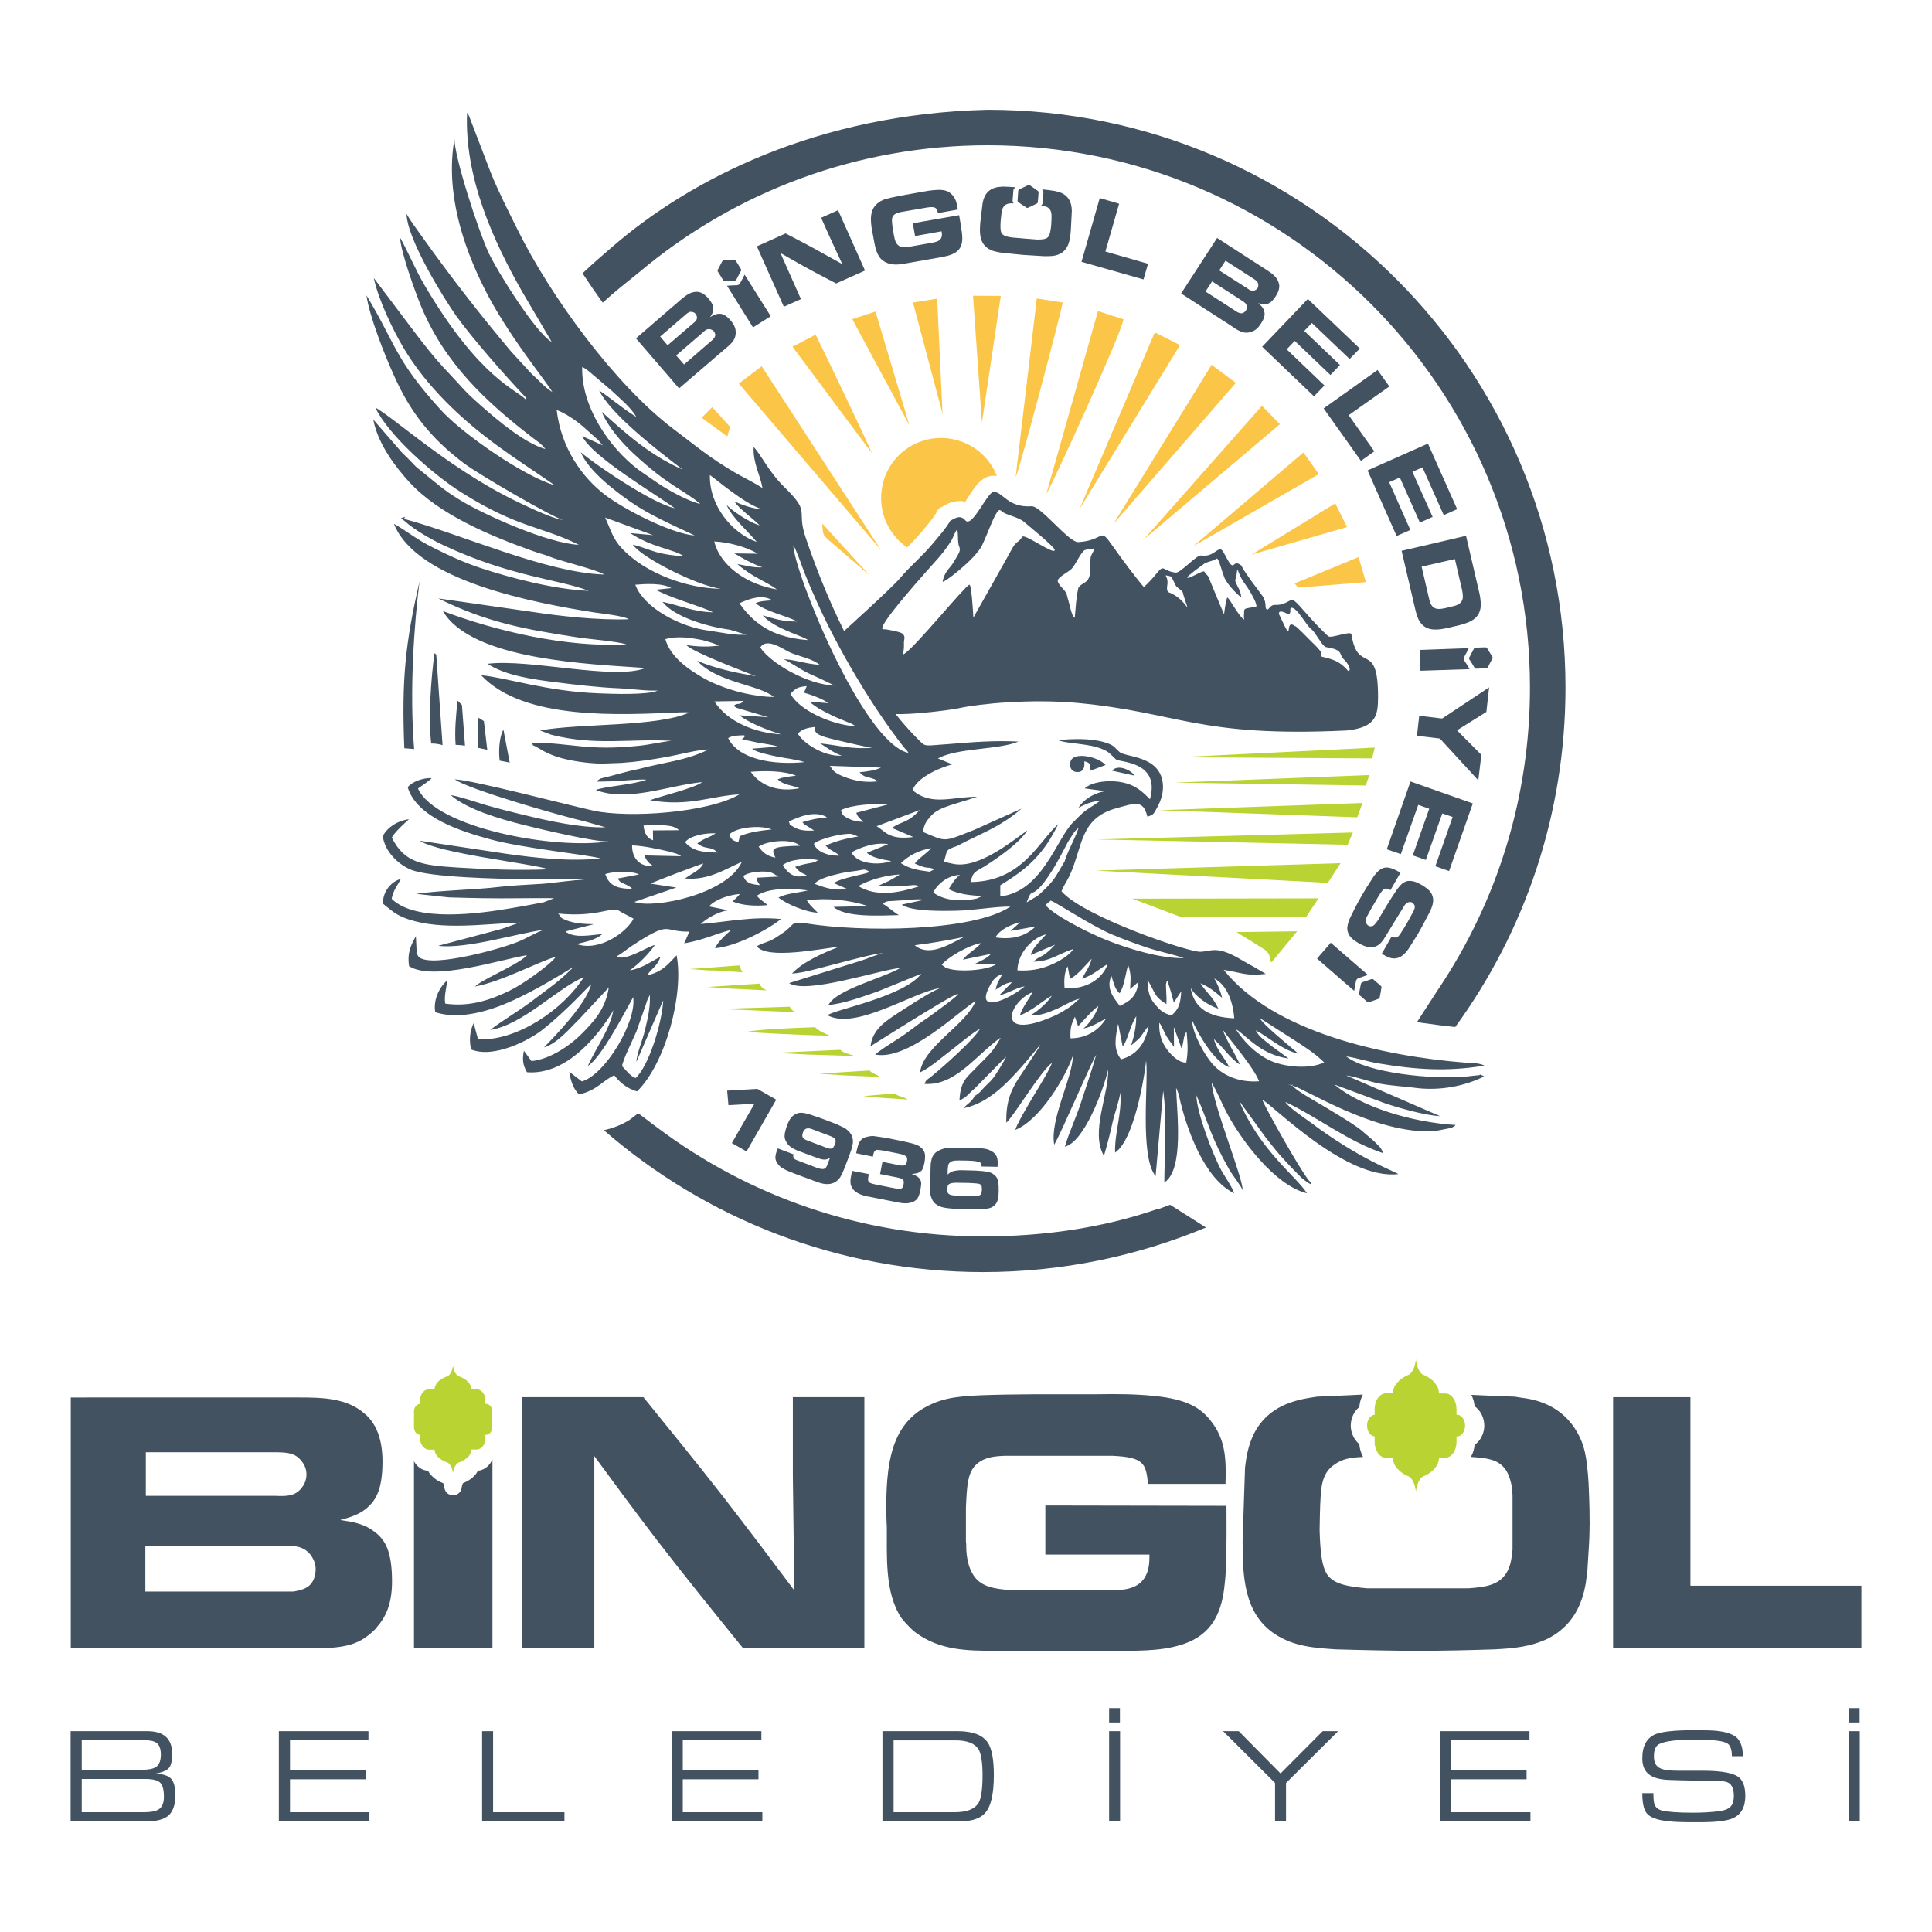 <?xml version="1.0" encoding="iso-8859-1"?>
<!-- Generator: Adobe Illustrator 29.7.1, SVG Export Plug-In . SVG Version: 9.03 Build 0)  -->
<svg version="1.1" id="Layer_1" xmlns="http://www.w3.org/2000/svg" xmlns:xlink="http://www.w3.org/1999/xlink" x="0px" y="0px"
	 viewBox="0 0 800 800" style="enable-background:new 0 0 800 800;" xml:space="preserve">
<g>
	<path style="fill:#435261;" d="M566.411,403.676l-15.374-13.302l-5.682,6.551l15.374,13.369l0.401-2.005l0.334-2.005
		c0.134-0.602,0.535-1.07,1.07-1.27l2.005-0.668L566.411,403.676z"/>
	<path style="fill:#435261;" d="M571.291,413.035c-0.067,0.267-0.267,0.468-0.468,0.535l-2.005,0.735l-1.939,0.668
		c-0.267,0.067-0.535,0-0.735-0.134l-1.537-1.337l-1.604-1.404c-0.201-0.134-0.267-0.401-0.267-0.668l0.401-2.072l0.401-2.005
		c0.067-0.267,0.201-0.468,0.468-0.602l1.939-0.668l2.005-0.668c0.267-0.067,0.535-0.067,0.735,0.134l1.537,1.337l1.604,1.404
		c0.201,0.134,0.267,0.401,0.201,0.668l-0.334,2.072L571.291,413.035z"/>
	<path style="fill:#435261;" d="M608.189,268.382l-20.321,0.735l0.334,8.623l20.321-0.668l-1.003-1.738l-1.136-1.738
		c-0.334-0.468-0.334-1.136-0.067-1.604l1.003-1.872L608.189,268.382z"/>
	<path style="fill:#435261;" d="M617.948,271.925c0.134,0.201,0.134,0.468,0.067,0.668l-1.003,1.872l-0.936,1.872
		c-0.134,0.201-0.401,0.334-0.668,0.334l-2.072,0.134l-2.072,0.067c-0.267,0-0.535-0.134-0.668-0.334l-1.069-1.805l-1.136-1.738
		c-0.134-0.201-0.134-0.535,0-0.735l0.936-1.805l1.003-1.872c0.134-0.267,0.334-0.401,0.602-0.401l2.072-0.067l2.072-0.067
		c0.267,0,0.535,0.067,0.668,0.334l1.07,1.738L617.948,271.925z"/>
	<path style="fill:#435261;" d="M425.702,76.67c0.267-0.067,0.535-0.067,0.735,0.067l1.671,1.136l1.604,1.136
		c0.267,0.2,0.334,0.401,0.334,0.668l-0.134,2.005l-0.201,2.005c0,0.267-0.134,0.468-0.401,0.602l-1.805,0.869l-1.872,0.869
		c-0.201,0.134-0.468,0.067-0.668-0.067l-1.671-1.136l-1.671-1.136c-0.201-0.201-0.334-0.401-0.267-0.668l0.134-2.005l0.134-2.005
		c0.067-0.267,0.201-0.468,0.468-0.602l1.805-0.869L425.702,76.67z"/>
	<path style="fill-rule:evenodd;clip-rule:evenodd;fill:#FBC548;" d="M396.758,182.419c7.62,2.206,13.302,7.821,16.043,14.639
		c-0.468-0.067-0.869-0.067-1.337-0.067c-5.348,0-8.289,5.414-10.829,9.291c-0.267,0.401-0.602,0.936-0.936,1.471
		c-2.607-0.668-5.414-0.134-8.155,1.27c-0.334,0.201-0.735,0.468-1.136,0.668l-1.805,0.936l-0.936,1.738
		c-1.604,2.807-4.278,5.682-6.35,8.222c-1.805,2.139-3.743,4.144-5.682,6.083c-8.623-5.882-12.901-16.912-9.759-27.54
		C369.753,185.962,383.59,178.475,396.758,182.419L396.758,182.419z"/>
	<path style="fill-rule:evenodd;clip-rule:evenodd;fill:#435261;" d="M579.914,361.364c-1.805-1.003-4.412-2.54-6.618-2.072
		c-1.938,0.401-3.209,2.005-4.345,3.409c-1.938,3.008-3.877,5.949-5.615,9.091c-1.604,2.807-3.075,5.749-4.479,8.69
		c-0.602,1.537-1.136,3.075-0.936,4.612c0.067,0.602,0.201,1.003,0.468,1.537c0.602,1.337,1.671,2.473,4.345,4.011
		c3.476,2.005,5.615,1.805,7.152,1.136c1.07-0.468,1.805-1.07,3.075-2.807l8.356-13.636c0.535-0.869,1.003-1.604,2.206-1.805
		c0.201,0,0.735-0.067,1.27,0.201c0.468,0.334,0.735,0.869,0.869,1.003c0.401,1.003,0,1.872-0.468,2.741
		c-0.735,1.337-1.404,2.741-2.206,4.078c-0.936,1.671-2.005,3.409-3.075,5.013c-1.203,1.805-1.671,1.939-3.743,1.337l-4.011,7.019
		c2.072,1.27,4.211,2.473,6.618,1.738c1.938-0.602,3.142-2.072,3.476-2.473l0.936-1.203c1.671-2.674,3.476-5.348,5.013-8.155
		c1.404-2.54,2.741-5.147,4.078-7.687c0.869-2.072,1.604-4.011,0.869-6.15c-0.201-0.668-0.535-1.27-0.936-1.805
		c-1.203-1.471-3.81-2.941-4.011-3.008c-2.406-1.404-4.211-1.537-5.481-1.337c-1.872,0.468-3.008,1.872-3.342,2.34
		c-0.267,0.267-0.535,0.602-0.735,0.869c-0.668,1.07-1.404,2.072-2.072,3.142c-2.139,3.275-4.078,6.618-6.083,10.027
		c-1.136,1.471-1.537,2.206-2.674,2.34c-0.602,0.067-1.003-0.134-1.203-0.267c-0.802-0.468-1.203-1.537-1.07-2.406
		c0.067-0.869,0.735-1.805,0.869-2.072c0.869-1.604,1.738-3.209,2.674-4.746c0.802-1.471,1.738-2.874,2.607-4.345
		c1.003-1.404,1.671-1.939,2.607-1.738c0.535,0.067,0.936,0.334,1.471,0.602L579.914,361.364z"/>
	<polygon style="fill-rule:evenodd;clip-rule:evenodd;fill:#435261;" points="609.86,332.687 584.058,323.596 574.232,351.671 
		580.047,353.676 587.267,333.289 591.812,334.893 584.994,354.211 590.408,356.083 597.227,336.831 601.505,338.302 
		594.352,358.69 600.034,360.695 	"/>
	<polygon style="fill-rule:evenodd;clip-rule:evenodd;fill:#435261;" points="615.475,294.786 616.612,284.625 597.16,297.526 
		587.668,296.39 586.732,304.679 596.224,305.815 612.133,323.128 613.403,312.567 603.309,302.406 	"/>
	<path style="fill-rule:evenodd;clip-rule:evenodd;fill:#435261;" d="M602.44,231.484l3.008,12.968
		c0.267,1.671,0.602,3.275-0.267,4.612c-0.802,1.136-1.872,1.537-3.075,1.872l-3.342,0.802c-2.741,0.602-5.214,1.003-6.484-2.072
		c-0.334-0.802-0.468-1.537-0.535-1.805l-3.075-13.235L602.44,231.484z M607.053,221.858l-26.671,6.217l5.815,24.933
		c0.602,2.206,1.136,4.078,2.807,5.749c1.738,1.671,4.211,2.473,9.091,1.537c0.602-0.134,1.203-0.267,1.872-0.401l4.278-1.003
		c2.34-0.602,4.813-1.337,6.685-3.008c1.471-1.404,2.674-3.543,2.072-7.754c-0.067-0.735-0.201-1.404-0.334-2.139L607.053,221.858z"
		/>
	<polygon style="fill-rule:evenodd;clip-rule:evenodd;fill:#435261;" points="591.277,183.689 566.277,194.786 578.309,221.925 
		583.991,219.451 575.234,199.665 579.646,197.727 587.935,216.376 593.216,214.037 584.86,195.387 589.005,193.515 
		597.828,213.302 603.376,210.828 	"/>
	<polygon style="fill-rule:evenodd;clip-rule:evenodd;fill:#435261;" points="570.422,153.208 548.095,169.117 563.537,190.842 
		569.085,186.898 558.456,171.924 575.301,160.026 	"/>
	<polygon style="fill-rule:evenodd;clip-rule:evenodd;fill:#435261;" points="541.545,123.796 522.627,143.582 544.085,164.104 
		548.43,159.625 532.788,144.652 536.13,141.176 550.903,155.28 554.847,151.136 540.074,137.031 543.216,133.756 558.857,148.662 
		563.069,144.317 	"/>
	<path style="fill-rule:evenodd;clip-rule:evenodd;fill:#435261;" d="M507.454,107.954l11.832,7.62
		c0.936,0.602,1.671,1.136,1.738,2.34c0.067,0.468-0.067,1.003-0.334,1.471c-0.401,0.602-1.003,0.802-1.203,0.869
		c-1.136,0.468-2.005-0.134-2.941-0.802l-11.698-7.487L507.454,107.954z M501.905,116.51l12.3,7.955
		c1.069,0.668,2.005,1.203,2.072,2.607c0,0.535-0.067,1.003-0.401,1.537c-0.267,0.401-0.535,0.602-0.668,0.668
		c-0.869,0.735-1.671,0.468-2.674,0.067l-13.369-8.623L501.905,116.51z M509.459,134.692c3.142,2.206,4.88,3.142,6.885,3.075
		c0.802-0.067,1.404-0.201,1.671-0.334c1.203-0.334,2.607-1.069,4.011-3.275c1.805-2.741,1.872-4.211,1.337-5.615
		c-0.401-1.337-1.337-2.139-2.34-3.008c0.936,0.267,1.938,0.602,3.008,0.468c1.404-0.201,2.674-0.869,4.278-3.409
		c1.537-2.406,1.604-4.211,1.203-5.414c-0.668-2.54-2.941-4.011-4.947-5.348l-20.588-13.302l-14.906,22.995L509.459,134.692z"/>
	<polygon style="fill-rule:evenodd;clip-rule:evenodd;fill:#435261;" points="455.381,82.018 447.828,108.422 473.496,115.708 
		475.368,109.224 457.721,104.144 463.403,84.357 	"/>
	<path style="fill-rule:evenodd;clip-rule:evenodd;fill:#435261;" d="M396.624,86.764c-0.401-2.54-0.802-4.746-2.807-6.551
		c-1.27-1.136-2.874-1.805-6.35-1.537c-2.139,0.134-4.144,0.468-6.217,0.869l-6.417,1.136c-1.07,0.201-2.072,0.401-3.142,0.602
		c-4.011,0.802-5.882,1.203-7.553,2.34c-2.941,1.939-3.677,4.746-3.476,8.155c0.067,1.203,0.201,2.34,0.401,3.476
		c0.201,0.869,0.334,1.671,0.468,2.406c0.602,3.075,1.003,7.219,3.342,9.626c0.267,0.201,0.869,0.802,1.738,1.27
		c2.874,1.471,5.816,1.003,8.757,0.468l13.302-2.34c2.34-0.401,5.08-0.869,7.086-2.206c2.406-1.604,2.874-4.078,2.674-6.885
		c-0.067-1.07-0.201-2.005-0.401-3.008c-0.201-1.872-0.602-3.676-0.869-5.481l-19.185,3.342l0.936,5.281l10.963-1.939
		c0.201,0.869,0.267,1.738-0.067,2.607c-0.602,1.404-2.005,1.738-3.61,2.072l-9.893,1.738c-1.537,0.134-3.008,0.334-4.144-0.468
		c-1.404-0.936-1.738-3.008-1.805-3.409c0-0.2-0.067-0.334-0.134-0.535l-0.602-3.543c-0.334-2.54-0.535-4.011,0.334-5.013
		c0.735-0.869,1.872-1.136,2.874-1.404l11.23-1.939c3.409-0.468,3.743,0.134,4.345,2.34L396.624,86.764z"/>
	<path style="fill-rule:evenodd;clip-rule:evenodd;fill:#435261;" d="M313.402,102.004l11.163,25l7.086-3.142l-8.489-19.118
		c3.209,1.872,6.484,3.743,9.759,5.548c4.412,2.473,8.89,4.746,13.302,7.086l11.965-5.348l-11.163-25l-7.019,3.142l3.476,7.754
		l5.281,11.431c-3.743-2.072-7.42-4.144-11.096-6.15c-4.078-2.273-8.222-4.345-12.366-6.551L313.402,102.004z"/>
	<path style="fill-rule:evenodd;clip-rule:evenodd;fill:#435261;" d="M273.362,139.371l10.628-9.158
		c0.869-0.735,1.537-1.337,2.741-1.003c0.468,0.067,0.936,0.334,1.27,0.735c0.468,0.535,0.535,1.136,0.602,1.404
		c0.067,1.203-0.735,1.872-1.671,2.607l-10.495,9.024L273.362,139.371z M279.98,147.192l11.096-9.559
		c0.936-0.869,1.738-1.604,3.075-1.27c0.535,0.134,1.003,0.334,1.404,0.802c0.267,0.334,0.401,0.668,0.468,0.802
		c0.401,1.07-0.067,1.738-0.735,2.54l-12.032,10.428L279.98,147.192z M299.565,145.053c3.008-2.473,4.412-3.81,4.88-5.749
		c0.201-0.802,0.201-1.404,0.201-1.738c0-1.203-0.334-2.741-2.005-4.746c-2.139-2.473-3.543-3.008-5.08-2.874
		c-1.337,0.067-2.406,0.668-3.543,1.404c0.535-0.802,1.136-1.671,1.27-2.741c0.267-1.404-0.067-2.807-2.005-5.08
		c-1.872-2.139-3.543-2.741-4.88-2.674c-2.54-0.067-4.612,1.671-6.484,3.209l-18.583,16.043l17.848,20.722L299.565,145.053z"/>
	<path style="fill-rule:evenodd;clip-rule:evenodd;fill:#435261;" d="M407.119,526.738c-60.094,0-115.04-22.193-157.086-58.757
		c3.81-0.802,7.219-2.206,10.495-4.144l3.676-2.807c0.201-0.134,7.019,5.281,8.155,6.016c37.567,28.209,84.158,44.92,134.76,44.92
		c24.733,0,49.198-3.409,72.059-11.297l0.134,0.134l5.214-1.939l14.84,9.425C470.956,520.121,439.806,526.738,407.119,526.738
		L407.119,526.738z"/>
	<path style="fill-rule:evenodd;clip-rule:evenodd;fill:#435261;" d="M408.991,45.454c132.153,0,239.239,107.153,239.239,239.239
		c0,52.54-16.912,101.137-45.655,140.575c-4.479-0.468-9.291-1.07-14.305-1.805c-0.468-0.134-1.003-0.267-1.471-0.334l8.623-13.302
		c24.933-37.032,38.102-80.348,38.102-125.134c0-123.998-100.535-224.533-224.533-224.533c-53.209,0-104.078,18.65-144.452,52.674
		c-4.412,3.543-10.094,8.021-14.973,12.5c-2.941-4.078-5.682-8.088-8.356-12.166c4.278-4.078,9.225-8.289,12.701-11.297
		C286.397,73.93,338.736,47.125,408.991,45.454L408.991,45.454z"/>
	<path style="fill-rule:evenodd;clip-rule:evenodd;fill:#435261;" d="M389.271,409.158l-2.072,0.936
		c-4.345,2.206-10.829,6.417-15.241,9.291c-4.813,3.209-10.628,6.618-11.497,13.837c7.152-4.479,59.826-37.901,23.663-11.765
		c-2.473,1.604-5.013,3.476-7.353,5.281c-4.345,3.342-9.893,6.283-14.439,9.893c13.77,2.874,35.294-18.516,41.645-22.126
		c-3.743,9.626-21.792,18.984-22.995,29.546c4.078-1.872,9.358-6.551,12.767-9.091c3.075-2.34,9.024-7.42,12.032-8.957
		c-2.139,4.211-15.508,15.976-20.187,19.786c-1.738,1.404-2.005,1.136-2.807,3.008c7.754,0.602,13.636-3.944,17.981-7.487
		c2.206-1.805,11.631-10.762,13.57-11.564c-3.476,6.35-5.481,7.487-9.559,11.765c-4.078,4.412-7.086,5.615-7.487,14.171
		c3.275-1.471,4.011-3.142,6.283-4.947l13.035-13.235c-0.802,2.139-4.88,8.289-4.947,8.356c-1.604,2.072-1.805,2.072-3.677,3.944
		s-2.072,2.674-4.412,4.011c-1.203,2.54-3.075,3.275-4.679,5.08c7.888-1.537,14.038-6.751,18.182-10.829
		c10.695-10.495,21.925-27.473,4.947-1.939c-3.743,5.749-5.481,10.495-5.348,18.784c3.075-2.674,14.171-21.324,18.984-24.866
		c-1.471,3.676-5.615,10.294-7.754,13.837c-1.872,3.209-6.685,11.163-7.487,13.971c10.361-4.078,21.056-22.326,23.864-30.816
		c-0.067,9.091-9.693,26.671-7.754,36.965c3.61-6.35,15.241-33.957,17.38-37.233c-1.872,6.618-4.144,13.235-6.283,19.719
		c-1.872,5.882-5.08,12.701-6.685,18.316c7.955-1.872,15.976-23.396,17.914-31.952c0.334,10.227-7.487,26.003-1.738,35.762
		c1.337-4.479,2.607-9.425,3.61-14.037c0.535-2.607,2.874-9.091,3.142-12.233c0.802,8.89-2.34,16.177-2.139,24.933
		c8.89-6.016,12.968-37.567,12.834-38.169c1.136,8.356-2.807,39.639,3.944,47.928l3.142-35.428
		c1.671,11.965,0.535,25.869,0.468,38.035c8.222-5.214,5.214-28.944,4.88-39.104c0.134,0.134,0.201,0.334,0.267,0.468l0.401,1.003
		c0.067,0.201,0.134,0.334,0.201,0.535c0.067,0.267,0.334,1.27,0.401,1.537c3.008,13.436,10.428,34.091,22.794,40.04
		c-0.869-2.674-3.676-6.551-5.281-9.425c-3.543-6.417-10.428-24.465-10.361-31.15c5.348,12.3,5.816,17.112,13.703,30.949
		c1.203,2.072,5.214,7.152,5.414,8.422c0.401-4.612-11.965-34.492-12.834-44.586c1.939,2.941,4.211,8.489,6.083,12.099
		c5.949,11.364,20.054,30.481,33.423,33.69c-4.412-7.019-19.519-17.714-28.075-38.235l10.896,15.04
		c0.936,1.136,1.738,2.206,2.807,3.543c3.543,4.545,8.021,9.158,12.099,13.235c1.136,1.003,6.417,4.947,2.941,0.936
		c-3.476-4.078-18.249-30.415-19.185-33.289c4.88,2.741,34.893,33.423,56.35,30.816c-1.471-1.136-15.775-5.949-36.631-21.591
		c-1.738-1.27-9.158-6.283-10.16-8.289c13.235,6.217,25.936,16.377,40.575,21.257c-1.136-2.674-1.671-2.741-4.011-5.147l-5.08-4.345
		c-2.941-2.54-15.508-9.96-18.717-11.832c-1.604-0.936-8.757-5.013-9.759-6.618c4.011,0.468,34.292,20.388,58.824,18.783
		l6.818-1.337c1.671-0.802,1.003-0.468,1.872-1.203c-18.449-1.136-39.171-7.553-50.268-16.778l21.123,7.821
		c4.947,1.671,16.377,5.013,22.66,5.281l-38.837-16.845c3.81,0.401,9.626,2.607,14.037,3.409c4.746,0.869,10.695,1.203,14.104,1.671
		c10.561,1.471,21.123-0.735,28.944-4.679c-2.072-1.27-1.872-0.535-1.872-0.535c-0.067,0-1.337,0.134-1.537,0.134
		c-1.404,0.134-2.807,0.334-4.211,0.468c-13.77,1.27-40.842-1.471-49.465-8.356c4.278,0.602,8.757,2.139,13.636,2.941
		c14.906,2.473,27.874,3.476,43.583,0.869c-2.206-1.203-5.882-1.07-8.422-1.27c-33.489-2.674-78.944-12.634-99.532-38.369
		c7.286,1.07,9.091,2.674,17.447,1.671l-5.013-2.941c-1.805-1.003-3.075-1.671-4.88-2.741c-10.428-6.283-12.5-3.676-17.179-3.476
		c-5.013,0.201-48.596-14.639-57.554-25.067c0.869-2.273,2.273-4.144,3.476-6.685c5.481-12.166,4.078-23.73,19.652-27.808
		c7.019-1.872,10.762-3.677,12.433,3.61c1.003-0.468,2.072-0.201,3.142-2.139c2.139-3.676,3.81-7.219,3.209-12.032
		c-1.537-11.23-15.441-10.361-17.914-12.634c-2.473-2.206-2.072-2.741-6.217-4.011c-5.882-1.738-12.901-1.404-19.318-0.936
		c4.278,1.872,14.104,1.136,20.187,4.612c1.805,1.07,3.342,3.075,4.011,3.476c2.072,1.27,18.316,0.869,13.971,16.444
		c-3.008-3.008-5.816-5.949-11.965-7.086c-3.676-0.668-8.489-0.468-11.965,0.802c-0.735,0.267-1.07,0.401-1.805,0.869
		c-1.537,1.003-0.267,0.067-1.27,0.936l8.489,1.136c-0.602,0.134-1.337,0.267-2.072,0.468c-3.476,1.003-7.086,3.275-9.024,6.417
		c2.607-1.337,5.214-2.674,9.024-2.874l-6.217,4.144c-1.671,1.337-3.676,3.409-5.214,4.947c-6.685,6.818-12.701,28.61-29.947,30.481
		v-4.612c11.364-6.885,17.914-12.834,23.997-25.334c-8.088,7.086-14.84,23.73-36.163,23.997c0.535-4.144,2.072-4.345,5.214-6.217
		c5.615-3.476,14.973-10.027,18.182-15.174c-5.882,4.011-20.187,16.176-30.816,13.837l-3.743-0.802
		c1.471-4.813,0.334-4.88,5.414-6.551c8.824-4.813,17.447-7.487,26.738-15.508l-19.652,8.824
		c-12.901,5.08-11.364,5.013-21.123,0.869c0.334-3.342,1.471-4.612,3.209-6.618c3.409-3.944,10.628-4.947,19.118-7.955
		c-9.893-0.134-18.917,4.011-26.671-2.741c1.537-4.746,9.826-8.89,16.377-10.695l-5.882-2.473
		c8.155-4.412,24.866-3.476,33.356-6.952c-9.425-0.535-19.185,0.201-28.677,1.003c-2.34,0.134-4.88,0.401-7.152,0.535
		c-3.209,0.201-3.476-0.201-5.214-1.938c-21.457-21.056-37.3-54.947-47.126-84.158c-4.011-11.965,2.406-9.893-8.89-20.923
		c-6.484-6.35-9.492-13.302-12.634-16.511c-0.267,6.885,2.674,11.297,3.676,17.046c-2.607-1.872-7.888-4.412-11.23-6.35
		c-10.829-6.35-16.31-11.096-25.602-18.115c-24.064-18.115-51.07-55.08-64.572-82.554c-3.877-7.821-7.754-15.308-11.163-23.73
		l-8.957-23.396c-0.535-1.136-0.468-0.802-0.802-1.337c-1.136,26.604,10.695,52.875,22.928,74.332l12.099,20.588
		c-6.551-3.61-22.594-29.345-26.136-36.965c-4.211-9.091-14.238-39.773-14.104-47.193c-3.944,22.326,3.743,44.653,12.032,61.364
		c9.826,19.92,26.738,40.04,28.476,43.583c-4.011-2.741-4.679-4.011-8.957-7.955l-8.155-8.89
		c-13.235-15.775-24.866-30.749-36.832-47.527c-1.337-1.872-5.414-7.42-6.417-9.492c0.201,10.628,15.575,35.227,20.521,42.246
		c6.685,9.358,20.455,25,29.078,34.091l-0.201,0.668c-3.342-4.011-18.85-8.088-42.046-47.594
		c-3.676-6.217-6.484-13.235-10.027-19.519c0.267,6.016,6.35,22.727,8.69,28.409c9.759,23.596,26.939,39.773,46.658,54.813
		c1.939,1.471,3.342,2.34,4.813,4.345c-8.89-2.607-19.719-11.898-26.671-17.981c-7.553-6.685-6.618-6.417-13.235-13.369
		c-6.016-6.283-10.829-12.5-16.043-19.452l-15.107-20.054c1.939,9.091,7.888,21.39,12.166,28.677
		c9.559,16.176,23.997,29.813,39.104,40.842c7.754,5.682,15.642,10.762,23.663,16.31c-12.701-3.61-38.369-21.39-47.326-31.35
		c-19.051-20.989-18.382-27.005-30.615-47.259c1.136,8.556,7.62,24.866,11.096,32.554c6.952,15.842,15.642,26.671,29.078,36.832
		c6.685,5.08,37.968,23.062,41.11,23.53c-4.211-0.267-17.714-6.885-21.992-9.024c-26.337-13.369-48.195-33.423-55.615-37.433
		c5.214,11.23,23.997,27.874,35.695,35.161c23.529,14.84,32.955,13.837,48.596,21.658c-13.102-0.602-39.84-12.767-49.198-18.516
		c-7.086-4.345-9.425-6.685-15.241-11.364c-1.805-1.471-2.941-2.206-4.412-3.877c-1.604-1.738-2.807-2.874-4.412-4.412
		l-11.898-13.703c1.939,10.361,9.626,20.12,14.906,25.869c12.3,13.436,33.556,22.326,51.27,28.61
		c3.142,1.136,4.345,1.27,6.618,2.206c2.807,1.07,4.947,1.671,7.754,2.473c2.406,0.735,13.168,3.61,15.04,5.013
		c-23.997-0.735-59.225-16.711-82.42-22.928c-1.136-0.869,1.939-1.604-1.671-0.401l1.537,1.203
		c3.877,3.543,10.695,7.487,16.243,10.094c27.874,13.035,48.195,14.104,59.893,18.783c-14.372-0.602-32.554-5.414-45.054-9.559
		c-7.086-2.406-12.834-5.08-19.118-8.222c-7.487-3.676-11.163-7.086-16.444-9.96c9.425,23.73,58.222,32.754,83.022,36.698
		c3.142,0.468,12.166,1.404,14.238,2.807c-12.634,0.468-28.476-1.27-40.642-3.142l-38.235-5.481
		c19.987,9.893,35.562,12.767,57.487,16.11c5.147,0.802,16.243,1.604,20.455,2.941c-24.8,1.337-53.877-5.414-76.07-13.837
		c12.032,20.588,61.832,21.992,83.891,23.596c-12.901,5.214-48.195-3.944-65.375-1.738c7.353,4.88,18.65,6.484,29.144,7.754
		c5.749,0.735,16.778,2.072,25.535,2.406c3.743,0.134,9.358,0.869,12.834,0.936c1.003,0,2.005,0,2.941,0
		c-4.211,1.939-19.586,1.337-24.398,1.136c-21.792-0.802-38.302-6.551-48.73-7.487c17.781,18.917,57.821,16.377,82.286,15.374
		c1.671-0.067,3.075-0.067,3.944,0.067c-13.77,6.083-44.853,4.345-61.832,7.42l4.746,1.805c18.449,4.612,31.952,1.537,49.666,2.473
		c-4.412,0.468-8.757,1.604-13.57,2.072c-20.989,2.206-27.741-1.136-43.249-1.27c-1.136,0.2-0.869-0.134-0.535,1.069
		c1.537,0.535,3.61,2.072,5.481,2.941c2.072,1.003,4.211,1.805,6.484,2.406c4.813,1.27,10.227,2.005,15.775,2.273l9.024-0.334
		c6.618-0.468,12.233-1.337,18.65-2.473c4.545-0.802,13.369-3.142,17.313-3.075c-9.425,4.679-18.65,5.281-28.944,8.088
		c-5.749,1.136-10.094,2.607-15.575,3.877c-1.939,1.003-0.869,0.468-1.671,1.337l6.685-0.134c3.81-0.201,10.628-0.936,13.77-0.668
		c-5.214,2.072-18.048,2.874-20.923,4.278c13.235,5.147,30.281-2.005,44.051-3.275c-3.342,2.54-17.447,5.882-21.658,7.487
		c16.11,2.874,25.602-1.872,37.032-2.406c-12.834,7.62-45.856,9.893-60.361,6.751c-11.23-2.473-50.134-12.701-57.487-12.968
		c5.348,4.011,42.981,14.906,54.211,17.513l8.222,2.34c-10.762,0.267-23.931-2.741-33.957-5.147
		c-5.281-1.27-10.294-2.54-15.642-4.078c-3.409-1.003-11.631-3.81-14.505-4.078c6.885,5.882,19.719,9.693,30.348,12.366
		c6.15,1.537,29.813,7.219,35.094,6.751c-22.259,3.543-71.524-5.481-79.011-21.858c1.805-1.404,4.278-2.807,5.682-4.345
		c-3.743-0.134-7.955,1.471-9.96,3.743c3.81,12.767,22.66,18.449,34.091,21.591c14.238,3.877,40.976,6.417,45.722,7.955
		c-12.701,1.337-26.671-0.201-38.971-1.939l-35.896-5.414c8.222,5.281,45.455,9.291,53.476,11.832
		c-13.102,0.535-24.398,0.067-37.901-0.735c-14.439-0.936-21.792-1.805-27.072-12.366c0.936-1.872,3.81-4.546,5.414-6.083
		l1.404-1.27c0.067-0.267,0.267-0.267,0.401-0.334c-5.013,0.735-8.89,3.275-10.963,7.019c0.735,6.35,6.417,11.765,11.564,13.904
		c7.821,3.275,37.032,3.81,46.858,3.944c7.888,0.134,17.513-0.401,25.134,0.267c-4.679,0-12.099,1.27-17.58,1.671
		c-5.682,0.401-12.099,0.602-17.714,1.27c-9.626,1.203-23.463,1.337-34.492,2.874l13.57,1.471c4.545,0.134,9.291,0.267,13.904,0.334
		c9.96,0.201,19.786-0.134,29.679,0l-4.211,1.671c-1.203,0.267-2.807,0.468-4.211,0.802c-3.075,0.602-5.548,1.003-8.556,1.537
		c-13.904,2.406-40.241,6.083-50.268-3.743c0.602-3.476,2.54-5.749,3.81-8.222c-3.877,0.936-7.553,5.147-7.42,10.227
		c3.476,2.674,4.88,4.545,10.562,6.484c14.171,4.679,31.618,1.805,46.324,1.337c-2.072,0.468-5.749,2.072-8.155,2.741l-25.869,6.885
		c11.965,1.471,34.024-5.548,43.516-6.551c-3.275,1.136-7.086,3.61-10.963,5.08c-8.489,3.342-38.904,11.497-41.11,5.214
		c-1.27-3.476,0.602,3.342-0.334-1.003l-0.334-6.751c-2.005,3.676-3.676,6.885-2.807,12.433c9.96,6.417,38.035-2.807,48.797-4.546
		c-0.602,0.602-0.535,0.602-1.404,1.27c-4.947,3.81-17.647,9.091-20.054,11.698c11.163-2.072,27.005-10.628,33.423-12.299
		c-2.473,3.409-13.636,11.364-19.051,13.971c-7.62,3.743-16.444,6.885-26.738,5.414c-0.602-3.142,0.535-6.417,0.802-9.626
		c-3.543,3.075-5.816,8.489-4.947,13.169c10.695,3.543,23.931-1.07,32.353-4.947c8.757-4.011,17.714-9.358,25.067-13.904
		c-7.152,7.019-9.358,8.088-16.845,13.837c-5.882,4.479-12.233,8.088-17.848,12.366c13.57-2.072,27.607-17.179,38.77-21.858
		c-8.423,13.436-27.874,26.604-43.784,25.735l-1.805-6.685c-1.604,3.075-1.939,7.219-1.07,10.896
		c9.559,3.877,24.265-4.011,29.278-7.955c10.027-7.821,19.251-18.182,20.455-19.051c-2.005,8.222-15.174,21.591-19.519,26.136
		c5.481-1.537,10.896-8.155,14.372-11.497l12.433-13.302c-1.404,9.091-6.283,14.238-11.765,19.719
		c-4.345,4.278-12.567,10.027-20.254,10.762l-3.142-4.278c-0.735,3.743-0.401,5.949,1.27,8.89
		c12.701,1.003,23.128-8.556,29.947-17.112c1.27-1.604,5.548-7.487,5.816-8.69c-1.07,7.487-7.62,16.511-10.562,23.195
		c5.414-3.209,14.84-21.324,18.783-28.476c1.537,10.094-11.564,32.152-21.257,34.893l-5.214-4.011
		c0.535,3.743,1.805,7.286,4.011,9.358c7.219-1.404,9.96-5.816,14.639-7.888c2.072,2.674,4.88,5.348,9.425,6.684
		c11.898-11.631,19.452-40.508,16.377-56.35c-3.476,3.61-5.816,6.818-12.166,8.289c1.671-2.941,4.078-3.476,5.481-7.687
		c-3.81,1.872-7.554,4.813-12.701,5.615c3.877-2.807,7.353-6.283,10.428-10.495c-3.409,0.735-12.233,6.952-15.909,4.746
		c2.139-1.203,3.944-2.741,6.417-4.412c1.939-1.337,4.078-2.674,6.618-4.144c9.291-5.214,7.42-1.537,17.112-1.738l-2.139,4.88
		c8.088-1.404,12.901-3.944,19.519-5.615c-2.072,1.805-5.615,5.013-6.751,7.62c8.957-0.735,22.193-7.888,27.34-12.099
		c-12.166-1.136-22.259,1.203-33.289,2.072c2.473-2.273,7.152-5.08,11.364-5.682l-7.888-1.604c2.34-2.741,7.955-4.746,12.767-5.147
		c-0.802,1.003-1.939,2.139-3.075,3.075c4.078,1.738,9.492,2.005,14.505,1.537c-1.604-1.604-2.807-1.872-4.412-3.877
		c4.947-3.476,14.906-3.075,21.123-2.206c-4.078,1.003-8.824,1.203-12.166,2.941c3.209,2.674,11.364,6.083,16.243,6.283
		c-1.203-1.337-3.476-3.209-4.479-5.147c8.556-1.07,17.714-0.134,25.334,2.406l-14.305,0.334c4.947,4.479,19.185,3.61,27.072,3.409
		c-2.473-1.471-4.345-3.409-6.551-4.612c1.136-1.003,0.201-0.535,2.005-1.136l6.484-0.401c2.874-0.134,5.682-0.668,8.556-0.201
		l-9.291,2.005c4.078,3.008,17.914,2.607,22.326,2.54c7.687-0.134,15.642-1.738,22.66-1.738
		c-15.709,10.562-62.233,10.562-84.292,7.019c-7.286-1.136-4.88,0.668-10.294,4.144c-1.604,1.07-3.142,2.206-5.147,3.075
		c-1.805,0.735-3.676,1.203-5.281,2.206c4.278,5.682,26.939,0.869,34.091,0.201c-7.019,2.674-15.241,6.417-19.519,11.096
		c4.947-0.201,13.971-3.008,18.984-4.211c3.944-1.003,15.508-4.211,18.717-4.211c-1.939,0.267-6.952,2.473-9.492,3.209
		l-29.412,9.158c6.885,4.813,37.166-5.414,46.123-6.283c-7.687,4.412-26.404,8.89-29.813,15.308
		c6.016-0.334,15.307-3.81,20.521-5.615l17.914-7.286c-7.353,9.559-35.896,14.84-38.837,17.179
		C354.378,426.805,378.309,410.628,389.271,409.158L389.271,409.158z M469.82,321.19c-1.738-2.607-7.086-4.746-9.358-2.072
		L469.82,321.19z M457.788,316.778c-3.008-3.476-13.302-5.682-14.505-1.471c-0.535,1.872,0.067,4.078,2.34,4.345
		c1.738,0.267,3.81-0.468,3.342-4.412c2.807,0.668,2.406,1.404,2.607,3.877L457.788,316.778z M391.477,400.602l-1.537-1.136
		c2.473-3.008,11.096-8.155,16.444-8.957c-3.342,3.342-5.281,4.011-7.286,6.417c-0.134,0.067-0.267,0.267-0.401,0.468l11.631-2.406
		c-1.604,1.872-4.345,2.941-6.684,4.144l8.757,0.201C408.723,401.872,395.755,402.807,391.477,400.602L391.477,400.602z
		 M410.862,406.417c1.203-1.604,2.005-2.273,4.144-3.142c-1.27,3.075-1.938,2.674-2.741,6.551c2.206-1.404,3.944-2.807,6.818-3.142
		l-5.348,5.481c3.877-0.869,7.086-3.209,10.561-3.743C417.814,413.971,401.972,420.989,410.862,406.417L410.862,406.417z
		 M427.574,410.829c-1.604,3.008-4.278,6.35-5.281,9.626c5.214-2.005,9.024-5.816,13.235-8.155c-1.537,2.607-5.749,6.35-8.489,7.888
		c3.142,0.735,7.62-1.203,10.495-2.406c3.209-1.404,6.417-3.61,9.492-4.211c-1.805,1.337-2.406,2.34-4.746,3.877
		c-1.671,1.07-3.543,2.206-5.749,3.209C411.598,431.685,417.681,414.773,427.574,410.829L427.574,410.829z M304.779,291.577
		l-1.003,0.668l1.07,0.802l13.302,3.944l-12.099-0.802c4.813,3.476,11.497,6.016,17.38,7.888
		c-10.628-0.535-22.193-5.147-27.607-13.636l12.099-0.201C306.718,291.577,306.25,291.377,304.779,291.577L304.779,291.577z
		 M320.421,288.569c-3.743,0.067-8.356-0.668-12.032-1.471c-5.08-1.069-12.166-3.543-16.778-6.15
		c-6.35-3.61-14.037-8.824-16.11-16.31c4.679-1.337,9.893-0.668,15.374,0.401c1.537,0.401,3.008,0.869,4.345,1.27l2.607,1.003
		c-4.278,0.602-8.757,0.535-13.57-0.201c2.34,2.874,24.465,11.163,28.743,12.901c-8.422-1.471-16.444-3.075-24.332-6.417
		C296.958,282.687,314.271,283.489,320.421,288.569L320.421,288.569z M301.704,262.433l-8.422-1.337
		c-11.297-1.404-26.671-9.291-30.214-18.984c4.011-0.334,11.163-0.802,14.906,1.404l-6.417,0.668
		c5.749,3.209,15.441,5.882,21.792,8.489c0.201,0.067,0.802,0.334,0.936,0.401l0.936,0.468c-8.088-0.201-14.104-2.941-20.923-4.345
		c4.88,6.217,18.182,10.227,27.941,11.564l6.885,2.072h-3.275L301.704,262.433z M306.183,249.799
		c4.011-1.872,9.492-3.877,13.636-1.203c-2.473,0.134-5.348,0.267-6.952,1.203c4.612,3.61,12.366,4.947,17.179,7.553
		c-6.15,0-8.957-1.069-14.238-2.54c3.743,4.211,10.762,6.684,15.976,8.824c0.602,0.267,0.869,0.334,1.404,0.602
		c1.604,0.802,0.602,0.334,1.337,0.802c-4.144-0.267-7.821-1.003-11.431-2.139C315.875,260.494,310.394,255.882,306.183,249.799
		L306.183,249.799z M314.806,268.115c2.807-4.479,9.826,1.07,12.834,2.273c3.944,1.537,8.824,2.473,11.765,4.88
		c-5.214-0.201-11.163-2.34-14.973-2.273c1.471,0.401,7.42,4.412,10.094,5.682c3.409,1.537,7.754,3.543,11.096,5.214
		C334.258,283.489,319.084,274.599,314.806,268.115L314.806,268.115z M535.261,449.599l-2.206-0.602
		c0.802-0.401-0.401-0.936,1.203-0.334C535.662,449.198,534.86,449.131,535.261,449.599L535.261,449.599z M480.047,423.463
		c1.136,1.537,1.939,3.81,2.874,5.481c1.07,1.872,2.34,3.209,3.209,4.545l-0.067-8.222c0.134,0.535,2.607,6.952,3.142,8.824
		c1.203-2.941,0.602-4.813,2.139-6.952c0.401,5.281,0.735,7.487-0.134,12.834c-3.342,0.201-6.751-3.743-8.088-5.548
		C480.916,431.35,479.78,427.741,480.047,423.463L480.047,423.463z M468.282,432.955c5.414-4.479,3.008-2.741,7.353-8.222
		c-1.27,7.286-4.88,12.099-11.431,13.904c-3.409-4.278-2.273-9.291-1.203-14.706l1.872,9.358c2.139-2.54,2.874-8.155,5.615-12.5
		C470.488,425.134,469.552,429.546,468.282,432.955L468.282,432.955z M493.55,422.326c3.142,6.952,9.559,17.58,15.508,19.586
		c-1.939-3.877-5.08-6.818-6.417-11.698l2.807,2.807c2.54,2.807,4.947,5.882,8.021,7.821c-2.072-4.612-5.214-9.225-7.219-14.505
		c3.543,4.813,12.968,15.775,15.107,21.39c-8.556,0.602-15.308-2.54-19.452-7.353C499.098,437.166,493.884,428.476,493.55,422.326
		L493.55,422.326z M521.491,421.457l13.904,8.89c4.612,2.941,9.291,5.949,12.901,9.559c-5.882,2.941-16.711,2.005-22.727-0.936
		c-6.15-3.008-10.495-7.821-13.837-12.767c3.677,1.805,9.893,10.561,21.858,12.099l-7.219-5.281
		c-2.406-2.072-5.013-3.543-6.417-6.417c5.548,3.008,10.428,7.754,17.38,9.693c-0.602-0.869-0.201-0.334-1.003-1.136
		c-0.267-0.201-0.802-0.668-1.07-0.869C531.585,431.083,523.697,424.8,521.491,421.457L521.491,421.457z M448.563,425.869
		c3.008-0.401,7.086-2.874,9.425-4.144c-2.54,4.211-7.286,8.155-14.706,8.222c-0.201-4.679,0.334-5.615,1.805-8.957l1.337,3.944
		c2.273-2.406,5.882-6.618,8.356-8.356C454.178,419.652,450.234,424.866,448.563,425.869L448.563,425.869z M263.202,446.391
		c-2.34-0.869-3.743-3.008-5.615-4.947c0.401-2.874,4.412-10.695,5.949-14.372l3.944-11.23c0.267-0.802,0.334-1.27,0.668-2.005
		l0.936-1.872c0.267,5.281-0.936,9.96-2.072,14.773c-0.802,3.476-3.476,10.027-3.476,12.901l10.829-24.866
		c0.067-0.134,0.201-0.334,0.267-0.468C274.03,423.997,268.616,441.444,263.202,446.391L263.202,446.391z M460.194,404.078
		c1.07,3.142,1.27,5.214,3.409,7.219c1.939-2.874,2.406-7.955,3.543-11.698c1.337,4.011,1.003,5.481,0.802,9.96l2.139-1.805
		c0.869-0.802,0.134-0.267,1.337-1.003c-0.869,5.882-3.409,7.754-7.754,9.759C461.598,413.636,457.721,409.559,460.194,404.078
		L460.194,404.078z M483.389,406.016c1.069,3.209,1.671,5.348,2.674,9.091l2.741-4.144c0.067-0.134,0.267-0.267,0.334-0.468
		c-0.401,5.348-0.936,7.152-4.011,9.96c-3.61-0.936-4.746-2.072-7.152-4.947c-2.005-2.34-2.874-5.816-2.807-9.759
		c3.275,5.214,2.473,6.751,7.821,10.027c0.067-1.872,0.067-3.008-0.067-4.813l-0.134-3.275
		C483.055,406.417,482.988,406.685,483.389,406.016L483.389,406.016z M502.774,405.147c4.88,2.406,7.821,9.158,8.289,16.511
		c-9.893-0.468-16.511-3.676-18.048-12.567c2.005,3.476,7.019,7.152,11.497,8.556c-2.473-5.214-5.281-6.952-7.42-10.495
		c3.877,1.671,5.949,3.476,8.957,6.016C505.582,410.896,503.911,406.751,502.774,405.147L502.774,405.147z M448.028,405.281
		c4.813-1.604,6.885-3.944,10.628-6.083c-2.072,6.15-9.091,10.695-17.848,9.96c-0.267-3.476-0.067-6.618,1.27-9.024l1.003,5.214
		c3.142-1.604,6.551-5.816,8.957-8.356C451.036,400.802,449.633,402.072,448.028,405.281L448.028,405.281z M378.777,391.444
		c2.072-0.401,3.676-0.468,5.615-0.802c5.147-0.802,10.294-1.671,15.441-2.807C396.223,388.77,385.795,397.259,378.777,391.444
		L378.777,391.444z M426.838,395.455l10.027-4.278c-1.136,1.203-2.34,2.54-3.877,3.676c-2.005,1.471-3.476,1.671-5.013,3.342
		c6.885,0,10.829-3.543,16.444-5.214c-1.404,2.473-5.882,5.147-9.291,6.551c-4.211,1.805-8.623,2.607-13.837,2.273
		c0.067-7.152,6.283-13.636,11.898-14.906C431.584,388.837,427.373,392.447,426.838,395.455L426.838,395.455z M418.416,385.495
		l10.428-1.872c-4.078,3.944-9.425,5.615-16.644,4.545c1.671-3.075,5.949-5.214,10.227-6.283L418.416,385.495z M231.116,378.275
		c16.243,1.671,22.126-3.075,25.201-1.136c1.738,1.136,4.679,2.406,6.016,3.275c-2.741,5.481-14.104,13.837-23.596,10.495
		c4.144-1.003,7.888-1.671,10.695-4.144c-4.746,0.401-11.698,1.938-15.308-1.07l11.765-3.008c-3.944-0.067-8.088-0.267-11.698-1.738
		C231.116,379.679,232.252,379.278,231.116,378.275L231.116,378.275z M432.921,374.733l2.139-1.805
		c1.738,0.401,16.845,10.428,25.267,13.971c4.746,2.005,9.024,3.543,14.238,5.348c5.147,1.738,10.829,2.807,15.642,4.479
		c-9.559,0.334-23.931-4.211-31.751-7.353c-6.35-2.473-18.917-8.69-24.198-13.235c-0.134-0.067-0.267-0.201-0.334-0.334
		c-0.134-0.067-0.267-0.267-0.401-0.334c-0.067-0.067-0.201-0.267-0.334-0.334C433.122,375,432.988,374.866,432.921,374.733
		L432.921,374.733z M307.787,362.7c1.738-1.203,4.813-1.738,7.42-1.805c4.746-0.067,4.412,0.735,7.286,2.072l-9.024,0.468
		c0.134,2.206,0.134,1.07,1.136,3.075C310.795,366.176,308.79,365.575,307.787,362.7L307.787,362.7z M392.814,368.182
		c4.011,2.072,9.158,2.674,14.037,2.807l-2.406,1.07c-0.535,0.134-2.072,0.401-2.607,0.468c-5.281,0.735-11.297,0.134-15.374-2.941
		c1.471-3.342,6.083-7.219,11.029-7.286C395.688,363.436,394.151,366.043,392.814,368.182L392.814,368.182z M363.737,366.778
		c3.209,0.401,5.348,0.334,8.556,0.201c5.749-0.334,6.35-0.869,8.422,0c-8.556,2.741-17.647,4.546-25.334-0.067
		c4.479-2.54,11.163-4.479,17.179-4.813c-0.134,0.067-0.334,0.134-0.401,0.334l-4.078,2.34
		C366.477,365.441,364.94,366.243,363.737,366.778L363.737,366.778z M255.849,363.77c0.668,1.805,2.674,2.072,4.011,2.874
		c1.738,1.003,1.003,0.535,1.872,1.404c-6.217,0-9.559-1.404-11.096-6.083c3.008-1.136,10.963-1.471,13.971,0.134L255.849,363.77z
		 M345.22,365.642l5.414,2.406c-5.214,1.003-9.559-0.668-13.369-2.072c1.938-2.406,8.289-3.743,11.096-4.412
		c2.473-0.535,4.144-0.668,6.551-1.003c2.674-0.401,3.209-1.003,5.147,0.535C357.654,362.233,348.897,363.302,345.22,365.642
		L345.22,365.642z M283.656,363.77c9.693,0.869,16.778-3.944,23.529-6.885c-6.016,13.369-36.431,19.586-44.519,16.578l17.38-5.949
		l-10.628-1.604c0.535-0.535,20.455-8.021,21.792-8.356C289.873,360.495,286.731,361.43,283.656,363.77L283.656,363.77z
		 M329.244,358.957c1.671,1.872,2.005,2.206,4.813,3.476c-5.414,1.671-8.021-1.136-9.893-4.211
		c3.008-2.54,10.361-2.941,14.639-2.072c-1.671,1.136-2.072,1.003-4.612,1.471C332.453,357.954,331.049,358.355,329.244,358.957
		L329.244,358.957z M261.731,350.067c4.545,0.134,10.695,1.471,15.307,2.54l3.008,0.869c0.201,0.067,0.334,0.134,0.468,0.201
		c1.738,0.802,0.802,0.401,1.471,0.869l-15.174-0.334c0.802,2.139,1.939,3.275,3.61,4.345
		C265.14,359.091,261.664,355.548,261.731,350.067L261.731,350.067z M385.127,359.358l1.872,0.535l-2.005,1.069
		c-5.414-0.735-8.088-1.136-11.965-3.543c3.275-3.075,6.952-5.214,12.567-6.217c-1.872,2.139-4.746,3.81-6.818,6.35
		C380.782,358.422,382.587,359.358,385.127,359.358L385.127,359.358z M358.924,353.142c2.273,2.005,6.217,2.741,10.16,3.409
		c-5.147,1.872-14.171,1.337-16.511-3.61c3.743-2.005,9.425-4.278,15.241-3.409L358.924,353.142z M321.089,355.147
		c-3.81-0.735-5.281-2.273-6.952-4.545c3.275-2.473,13.904-3.543,17.112-0.401C319.819,350.535,319.017,351.069,321.089,355.147
		L321.089,355.147z M341.878,350.134c2.005,2.206,3.61,2.273,5.749,4.144c-4.88,0.267-9.492-1.671-10.628-4.88
		c2.406-2.206,12.166-4.479,15.642-4.078l2.741,1.07C350.434,347.126,346.156,348.262,341.878,350.134L341.878,350.134z
		 M288.736,349.265c2.941,2.273,4.612,1.404,6.952,2.607l1.604,1.136c-6.35,0-10.562-0.668-13.636-4.278
		c2.273-2.807,8.356-3.81,12.634-3.676C294.084,346.791,291.544,346.992,288.736,349.265L288.736,349.265z M425.1,373.663
		c2.473-6.417,1.203-1.671,5.949-6.751c1.738-1.939,3.677-4.947,5.481-7.821c1.537-2.607,3.008-5.281,4.479-8.155
		c0.735-1.471,1.337-2.607,2.34-4.078c1.07-1.671,1.671-2.874,3.275-4.011c-1.07,3.142-2.741,6.35-4.144,9.492
		c-3.142,7.42,0.201,1.136-3.877,8.155c-2.072,3.61-3.008,4.746-5.816,7.553C428.71,372.059,429.98,370.588,425.1,373.663
		L425.1,373.663z M306.317,346.257c-0.267,0.602-0.067,0.201-0.201,1.07l-0.401,1.471c-2.406-0.869-2.807-1.003-3.743-3.209
		c3.008-3.209,13.168-4.011,17.58-2.139C314.605,343.984,310.194,344.585,306.317,346.257L306.317,346.257z M266.477,341.845
		c2.807-0.201,5.281-0.334,8.155-0.134c3.142,0.267,4.612,0.468,6.618,2.072l-10.896,0.067l0.067,4.078
		C268.148,347.326,266.744,345.053,266.477,341.845L266.477,341.845z M332.252,340.441c1.003,1.136,0.535,0.802,2.206,1.738
		l2.674,1.738c-2.941,0.134-6.016,0.134-8.556-1.537c-2.473-1.537-0.936,0-1.939-2.206c4.011-1.872,10.829-4.813,15.842-1.738
		C338.135,338.837,335.996,339.371,332.252,340.441L332.252,340.441z M369.352,342.847l8.824,3.743
		c-10.094,1.337-11.564-2.34-15.174-4.479l17.848-6.684C375.635,341.109,373.162,339.973,369.352,342.847L369.352,342.847z
		 M354.579,336.564c0.668,1.938,1.471,2.34,2.941,3.743c-2.072-0.067-3.944-0.334-5.548-1.069c-3.877-1.604-3.476-2.941-3.677-3.81
		c4.278-2.206,14.238-2.807,19.452-2.34L354.579,336.564z M310.862,319.585c6.15-0.468,13.636-0.468,18.783,1.604
		c-2.674,0.334-5.682,0.602-7.62,1.537c2.406,2.406,5.949,2.34,9.024,3.676C323.028,327.941,315.474,326.069,310.862,319.585
		L310.862,319.585z M343.616,317.112l21.19,0.735c-2.406,1.203-5.816,1.604-8.89,1.939c2.206,2.34,3.008,1.671,5.749,2.741
		c2.273,0.936-1.872-1.003,1.003,0.468l0.869,0.535c-4.345,0.468-7.821,0.134-11.898-1.136c-1.537-0.468-3.342-1.203-4.479-1.805
		C344.686,319.184,345.02,318.85,343.616,317.112L343.616,317.112z M322.092,309.157l-10.896,0.869c0.134,0,0.401-0.067,0.468,0.201
		c0.067,0.201,0.334,0.201,0.401,0.267c2.273,1.27,7.019,2.206,9.492,2.741c3.81,0.802,8.021,1.136,11.564,2.34
		c-12.968,1.27-27.273-1.07-31.618-9.96c1.738-1.07,4.479-1.136,6.751-1.136c0.735,2.139-5.08,0.802,5.147,2.941
		C316.009,307.954,320.02,308.355,322.092,309.157L322.092,309.157z M361.263,309.625c-8.89,0.735-13.77-1.003-21.658-1.805
		c2.473,1.471,5.682,4.078,8.957,5.08c-7.42,0.535-16.243-5.348-18.182-9.158c1.805-1.872,3.81-2.34,7.019-2.741
		c0.067,0.134,0,0.201,0,0.401c0,0.134,0,0.334,0,0.401s0,0.267,0,0.401c0.401,2.206,3.81,3.008,10.294,4.545
		C350.769,307.42,359.057,309.492,361.263,309.625L361.263,309.625z M332.921,286.831c2.473,0.668,8.222,2.674,9.96,4.345
		l-7.754-0.668c2.607,2.273,5.281,3.743,8.757,5.414c1.671,0.869,3.008,1.404,4.813,2.139l4.144,1.738
		c0.802,0.468,0.936,0.535,1.337,0.936c-10.428-0.668-23.596-7.019-26.872-13.503c2.473-2.34,2.741-2.674,6.751-3.142
		L332.921,286.831z M328.509,225.802c1.337,1.939,3.61,8.89,4.746,11.698c1.604,4.011,3.142,7.62,4.947,11.564
		c8.556,19.185,22.794,43.449,36.029,60.294c1.27,1.604,1.003,0.735,1.939,2.406C357.253,307.62,328.71,236.497,328.509,225.802
		L328.509,225.802z M295.755,224.197c6.083,0.267,13.636,2.406,18.048,5.08l-9.759-0.134l4.947,2.807
		c1.738,0.869,5.013,2.473,6.685,2.941c-3.677,0.267-7.086-0.802-10.361-1.337c6.551,5.682,11.765,7.086,16.377,10.495
		C309.926,242.179,298.295,234.692,295.755,224.197L295.755,224.197z M250.568,214.304l19.853,7.286l-9.492-0.869
		c9.024,6.016,17.848,6.618,22.059,9.492c-3.944-0.067-7.553-0.602-11.23-1.604c-3.209-0.936-6.885-2.473-9.693-3.075
		c3.543,5.414,27.206,17.246,36.431,18.249c-13.703-0.067-31.284-6.283-41.043-16.778
		C253.776,223.128,252.974,219.518,250.568,214.304L250.568,214.304z M293.95,196.724c1.471,0.802,14.372,12.099,21.591,14.104
		c-3.743-0.067-8.69-1.939-11.497-3.209c2.273,3.275,7.353,6.751,10.495,9.893c-4.078-1.003-12.233-6.551-13.703-8.556
		c2.072,5.281,9.425,11.564,12.5,15.441C303.175,220.855,293.616,209.291,293.95,196.724L293.95,196.724z M230.514,169.785
		c3.81,1.404,7.821,4.278,10.495,6.484l6.685,5.949c0.869,0.936,1.203,1.471,1.939,2.206l-8.556-3.81
		c4.278,8.69,30.281,23.864,38.302,29.813c-9.158-1.872-33.623-18.516-38.904-23.195c3.209,7.687,13.636,15.642,20.455,20.455
		c7.955,5.548,17.58,9.693,26.738,14.037c-9.225-0.602-28.81-10.495-37.166-16.845C241.143,197.727,232.319,185.561,230.514,169.785
		L230.514,169.785z M282.72,194.451c-13.168-5.682-23.128-14.505-33.556-23.931c2.406,6.016,8.289,12.767,12.901,17.046
		c14.505,13.636,21.39,15.441,27.941,21.123c-5.214-1.203-13.636-5.882-17.981-8.89c-2.941-2.072-5.348-3.61-7.888-5.481
		c-11.965-9.091-23.529-26.07-23.062-42.38c2.139,1.136,1.738,1.003,3.476,2.406l8.556,7.286c3.075,2.941,8.289,7.152,10.361,11.029
		c-6.551-4.144-11.163-8.289-15.374-10.963C252.974,171.657,273.095,187.165,282.72,194.451L282.72,194.451z M534.258,448.663
		c-1.604-0.602-0.401-0.067-1.203,0.334C534.258,449.332,536.732,449.599,534.258,448.663L534.258,448.663z"/>
	<polygon style="fill-rule:evenodd;clip-rule:evenodd;fill:#B9D432;" points="555.114,357.42 453.643,360.495 549.833,365.575 	"/>
	<path style="fill-rule:evenodd;clip-rule:evenodd;fill:#B9D432;" d="M488.536,379.545c14.372,0.134,28.743,0.134,43.182,0.201
		l9.225-0.201l5.013-7.554l-77.072,0.134L488.536,379.545z"/>
	<polygon style="fill-rule:evenodd;clip-rule:evenodd;fill:#FBC548;" points="378.041,125.267 390.274,171.256 388.068,123.662 	"/>
	<polygon style="fill-rule:evenodd;clip-rule:evenodd;fill:#FBC548;" points="376.571,176.136 362.533,129.01 352.908,132.152 	"/>
	<path style="fill-rule:evenodd;clip-rule:evenodd;fill:#FBC548;" d="M328.175,143.582l32.888,44.118
		c-1.939-4.813-20.521-43.583-23.329-49.131L328.175,143.582z"/>
	<polygon style="fill-rule:evenodd;clip-rule:evenodd;fill:#FBC548;" points="402.908,122.459 406.584,174.999 414.405,122.526 	"/>
	<polygon style="fill-rule:evenodd;clip-rule:evenodd;fill:#FBC548;" points="305.916,158.823 364.739,227.673 315.408,151.67 	"/>
	<path style="fill-rule:evenodd;clip-rule:evenodd;fill:#FBC548;" d="M420.555,197.593c1.805-3.543,18.917-68.717,19.519-72.326
		l-10.762-1.671L420.555,197.593z"/>
	<polygon style="fill-rule:evenodd;clip-rule:evenodd;fill:#FBC548;" points="461.063,216.911 511.732,158.555 501.705,151.069 	"/>
	<path style="fill-rule:evenodd;clip-rule:evenodd;fill:#FBC548;" d="M433.255,204.545c3.275-5.414,31.284-66.979,31.952-72.326
		l-10.562-3.409L433.255,204.545z"/>
	<polygon style="fill-rule:evenodd;clip-rule:evenodd;fill:#FBC548;" points="447.026,210.761 488.603,142.914 478.175,137.633 	"/>
	<polygon style="fill-rule:evenodd;clip-rule:evenodd;fill:#FBC548;" points="473.563,223.395 529.98,175.668 522.56,168.048 	"/>
	<polygon style="fill-rule:evenodd;clip-rule:evenodd;fill:#FBC548;" points="494.084,226.203 546.09,196.323 539.74,187.366 	"/>
	<polygon style="fill-rule:evenodd;clip-rule:evenodd;fill:#FBC548;" points="557.788,218.248 552.908,208.422 518.282,229.612 	"/>
	<path style="fill-rule:evenodd;clip-rule:evenodd;fill:#B9D432;" d="M525.903,398.061c0.201,0.134,0.468,0.267,0.668,0.334
		l10.561-12.767l-25.134,0.334c0.668,0.401,1.337,0.802,1.939,1.203c1.537,1.003,3.075,1.872,4.612,2.807l0.067,0.067l4.88,3.075
		C525.234,394.184,526.103,395.989,525.903,398.061L525.903,398.061z"/>
	<polygon style="fill-rule:evenodd;clip-rule:evenodd;fill:#B9D432;" points="560.194,344.719 453.911,347.593 558.055,349.799 	"/>
	<polygon style="fill-rule:evenodd;clip-rule:evenodd;fill:#FBC548;" points="536.063,241.577 537.534,243.315 565.609,241.042 
		562.534,230.681 	"/>
	<polygon style="fill-rule:evenodd;clip-rule:evenodd;fill:#B9D432;" points="561.999,338.436 564.205,332.486 479.913,335.494 	"/>
	<polygon style="fill-rule:evenodd;clip-rule:evenodd;fill:#B9D432;" points="487.467,313.569 568.149,314.037 569.285,309.559 	"/>
	<polygon style="fill-rule:evenodd;clip-rule:evenodd;fill:#B9D432;" points="567.013,320.922 486.264,324.064 565.542,325.267 	"/>
	<polygon style="fill-rule:evenodd;clip-rule:evenodd;fill:#FBC548;" points="290.541,172.994 301.17,180.748 302.306,176.737 
		294.886,168.582 	"/>
	<path style="fill-rule:evenodd;clip-rule:evenodd;fill:#FBC548;" d="M340.474,216.778c0.267,3.743,0.067,4.612,2.273,6.484
		l17.179,14.84L340.474,216.778z"/>
	<path style="fill-rule:evenodd;clip-rule:evenodd;fill:#435261;" d="M173.696,240.842c-5.882,25.535-7.42,40.709-6.283,68.984
		l4.078,0.334C169.485,285.561,171.557,258.021,173.696,240.842L173.696,240.842z"/>
	<path style="fill-rule:evenodd;clip-rule:evenodd;fill:#435261;" d="M179.913,270.454c-1.404,10.16-2.674,27.407-1.337,37.433
		c0.267,0,0.468,0,0.735,0c1.404,0.067,2.741,0.267,3.944,0.668l-2.607-37.5C180.38,270.855,180.113,270.655,179.913,270.454
		L179.913,270.454z"/>
	<path style="fill-rule:evenodd;clip-rule:evenodd;fill:#435261;" d="M192.546,308.756l-1.27-16.845
		c-0.602-0.602-1.203-1.203-1.805-1.805c-0.668,6.083-1.27,12.701-0.802,18.316h0.134
		C190.006,308.489,191.276,308.556,192.546,308.756L192.546,308.756z"/>
	<path style="fill-rule:evenodd;clip-rule:evenodd;fill:#435261;" d="M198.161,297.192c-0.267,2.273-0.267,4.612-0.334,6.751
		c-0.067,2.406-0.067,4.278-0.067,5.682c1.404,0.267,2.741,0.602,4.011,0.869l-1.404-11.898
		C199.632,298.128,198.897,297.66,198.161,297.192L198.161,297.192z"/>
	<path style="fill-rule:evenodd;clip-rule:evenodd;fill:#435261;" d="M208.455,302.139c-1.738,2.874-2.072,9.091-1.537,12.834
		l4.144,0.802L208.455,302.139z"/>
	<path style="fill:#435261;" d="M292.212,467.179 M303.041,473.329l9.358-16.31l-10.762,0.602l-0.535-6.016l12.5-0.735l7.821,4.479
		l-12.299,21.457L303.041,473.329z"/>
	<path style="fill:#435261;" d="M319.619,482.153 M328.643,478.008l-0.067,0.134c-0.267,0.668-0.067,1.27,0.401,1.738
		c0.134,0.134,0.401,0.267,0.668,0.401c0.267,0.134,0.668,0.267,1.203,0.468l7.554,2.874c1.203,0.401,2.072,0.535,2.741,0.401
		c0.602-0.201,1.07-0.668,1.404-1.604l1.136-3.008c-0.468,0.267-0.802,0.468-1.203,0.602c-0.334,0.134-0.802,0.134-1.203,0.134
		c-0.401,0-0.869-0.067-1.404-0.201c-0.468-0.134-1.07-0.334-1.805-0.602l-7.42-2.741c-1.203-0.468-2.206-1.003-3.008-1.537
		c-0.802-0.535-1.404-1.136-1.805-1.805c-0.334-0.535-0.535-1.003-0.735-1.471c-0.134-0.468-0.267-1.003-0.201-1.537
		c0-0.535,0.067-1.136,0.267-1.805c0.134-0.668,0.401-1.471,0.735-2.34c0.468-1.404,1.003-2.406,1.537-3.142
		c0.535-0.668,1.136-1.203,1.939-1.604c0.401-0.201,0.735-0.334,1.136-0.468c0.401-0.067,0.802-0.134,1.27-0.134
		c0.468,0.067,1.003,0.067,1.604,0.201c0.602,0.134,1.337,0.334,2.273,0.602c0.869,0.334,1.872,0.668,3.142,1.07
		c1.203,0.401,2.607,0.936,4.278,1.604c1.27,0.468,2.34,0.869,3.209,1.203c0.869,0.401,1.604,0.735,2.273,1.07
		c0.602,0.267,1.136,0.602,1.604,0.869c0.401,0.267,0.802,0.602,1.136,0.936c0.602,0.535,1.003,1.203,1.404,1.872
		c0.267,0.735,0.468,1.471,0.468,2.273c0.067,0.602-0.067,1.404-0.334,2.34c-0.201,1.003-0.668,2.34-1.27,3.944
		c-0.802,2.072-1.404,3.743-1.872,4.947c-0.535,1.27-0.936,2.273-1.337,2.941c-0.334,0.735-0.735,1.27-1.069,1.671
		c-0.334,0.334-0.802,0.735-1.203,1.003c-1.003,0.668-2.139,1.003-3.476,1.003c-1.27,0.067-2.807-0.334-4.612-1.003l-8.489-3.142
		c-1.203-0.468-2.206-0.869-3.008-1.203c-0.869-0.334-1.537-0.668-2.139-1.07c-0.535-0.267-1.07-0.602-1.404-0.936
		c-0.334-0.334-0.668-0.668-0.936-1.07c-0.535-0.735-0.869-1.471-0.936-2.273c-0.067-0.802,0.134-1.805,0.535-2.941l0.468-1.136
		L328.643,478.008z M342.613,475.401c0.869,0.267,1.537,0.334,2.005,0.067c0.401-0.201,0.802-0.802,1.136-1.738
		c0.334-0.802,0.334-1.471,0.134-1.939c-0.334-0.535-0.936-0.936-1.939-1.337l-7.821-2.941c-1.872-0.668-3.008-0.201-3.61,1.337
		c-0.334,0.936-0.401,1.604-0.134,2.072c0.267,0.535,0.936,1.003,1.938,1.337L342.613,475.401z"/>
	<path style="fill:#435261;" d="M351.103,493.516 M359.793,486.163l-0.201,0.869c-0.134,0.602-0.134,1.069-0.134,1.471
		c0,0.401,0.134,0.668,0.334,0.936c0.267,0.267,0.602,0.468,1.07,0.602c0.468,0.134,1.07,0.334,1.872,0.468l6.35,1.27
		c0.602,0.067,1.07,0.201,1.471,0.267c0.401,0.067,0.735,0.134,1.003,0.201c0.267,0,0.535,0.067,0.735,0.067
		c0.134,0,0.334,0,0.468,0c0.401-0.067,0.668-0.267,0.936-0.535c0.201-0.334,0.334-0.802,0.468-1.471
		c0.067-0.401,0.134-0.735,0.067-1.07c-0.067-0.334-0.134-0.602-0.334-0.802s-0.468-0.334-0.869-0.468
		c-0.334-0.134-0.869-0.267-1.471-0.401l-7.152-1.404l1.003-5.08l6.885,1.404c1.07,0.201,1.872,0.201,2.34,0
		c0.401-0.267,0.735-0.735,0.936-1.604c0.067-0.535,0.067-1.003,0.067-1.27c-0.067-0.334-0.267-0.668-0.602-0.936
		c-0.334-0.201-0.869-0.468-1.537-0.668c-0.668-0.134-1.537-0.401-2.741-0.602c-1.537-0.334-2.807-0.535-3.81-0.735
		c-0.936-0.201-1.671-0.334-2.273-0.401c-0.535-0.067-0.936-0.134-1.203-0.134c-0.267,0-0.468,0-0.602,0.067
		c-0.668,0.201-1.003,0.802-1.203,1.671l-0.201,1.07l-6.952-1.404c0.201-1.003,0.401-1.872,0.602-2.54
		c0.134-0.735,0.334-1.27,0.602-1.738c0.201-0.468,0.468-0.869,0.735-1.136c0.267-0.334,0.535-0.535,0.936-0.802
		c0.535-0.267,1.136-0.535,1.939-0.668c0.735-0.201,1.471-0.267,2.206-0.267c0.334,0.067,0.802,0.067,1.471,0.201
		c0.602,0.067,1.404,0.201,2.34,0.334c0.936,0.134,1.939,0.334,3.142,0.535c1.136,0.267,2.34,0.468,3.61,0.735
		c1.604,0.334,2.941,0.602,4.011,0.869c1.07,0.267,2.005,0.468,2.741,0.735c0.735,0.267,1.337,0.535,1.805,0.802
		c0.468,0.334,0.802,0.668,1.203,1.003c0.602,0.668,1.003,1.404,1.136,2.34c0.134,0.869,0.067,2.072-0.201,3.543
		c-0.201,0.869-0.334,1.604-0.602,2.139c-0.201,0.602-0.468,1.07-0.869,1.337c-0.401,0.334-0.869,0.602-1.404,0.802
		c-0.602,0.134-1.337,0.267-2.206,0.334l-0.067,0.067c0.936,0.334,1.671,0.668,2.206,1.003c0.535,0.401,0.936,0.802,1.203,1.27
		c0.267,0.535,0.401,1.069,0.401,1.738c-0.067,0.668-0.134,1.537-0.334,2.54c-0.134,0.802-0.334,1.471-0.535,2.072
		c-0.201,0.602-0.468,1.07-0.668,1.471c-0.334,0.401-0.668,0.735-1.003,0.936c-0.401,0.267-0.869,0.535-1.404,0.668
		c-0.802,0.267-1.671,0.401-2.54,0.401c-0.936,0-2.139-0.134-3.61-0.468l-9.492-1.872c-0.802-0.134-1.471-0.267-2.005-0.401
		c-0.468-0.067-0.936-0.134-1.27-0.201c-0.334-0.134-0.668-0.201-0.869-0.267c-0.267-0.067-0.535-0.201-0.869-0.267
		c-1.136-0.401-2.072-0.936-2.741-1.471c-0.668-0.535-1.203-1.203-1.537-2.005c-0.134-0.267-0.267-0.602-0.334-0.869
		c-0.067-0.334-0.067-0.668-0.067-1.069c-0.067-0.401,0-0.869,0.067-1.404c0.067-0.468,0.201-1.136,0.334-1.872l0.267-1.27
		L359.793,486.163z"/>
	<path style="fill:#435261;" d="M384.926,500 M406.451,483.022v-0.201c0-0.468-0.067-0.802-0.201-1.07
		c-0.201-0.267-0.535-0.535-1.136-0.668c-0.602-0.201-1.471-0.334-2.473-0.401c-1.07-0.067-2.54-0.134-4.278-0.134
		c-0.735,0-1.404-0.067-1.872,0c-0.535,0-1.003,0-1.337,0.067c-0.401,0.067-0.668,0.134-0.936,0.201
		c-0.201,0.134-0.468,0.201-0.668,0.401c-0.201,0.134-0.401,0.267-0.535,0.468c-0.134,0.134-0.267,0.401-0.334,0.668
		c-0.067,0.267-0.134,0.535-0.134,0.936c-0.067,0.334-0.134,0.869-0.134,1.404v1.671c0.401-0.401,0.802-0.735,1.27-1.003
		c0.401-0.201,0.936-0.401,1.537-0.535c0.602-0.134,1.337-0.201,2.206-0.267c0.869,0,2.005,0,3.342,0.067
		c4.947,0.067,8.021,0.401,9.225,0.869c0.735,0.267,1.27,0.602,1.738,1.003c0.468,0.401,0.869,0.802,1.136,1.404
		s0.468,1.337,0.535,2.206c0.134,0.802,0.134,1.872,0.134,3.075c0,0.869-0.067,1.604-0.134,2.206
		c-0.067,0.668-0.201,1.203-0.334,1.671c-0.134,0.468-0.334,0.869-0.535,1.203c-0.267,0.334-0.535,0.668-0.869,0.936
		c-0.468,0.401-0.869,0.668-1.337,0.869c-0.468,0.201-1.136,0.334-2.005,0.468c-0.869,0.067-2.005,0.134-3.476,0.134
		s-3.409-0.067-5.882-0.067c-1.805-0.067-3.342-0.134-4.545-0.134c-1.203-0.067-2.206-0.201-3.008-0.334
		c-0.735-0.134-1.404-0.267-1.939-0.468c-0.468-0.201-1.003-0.401-1.471-0.735c-1.07-0.668-1.805-1.537-2.206-2.674
		c-0.535-1.07-0.735-2.406-0.668-4.011l0.201-8.69c0-1.07,0.067-2.005,0.267-2.807c0.134-0.802,0.334-1.471,0.668-2.072
		c0.334-0.535,0.735-1.07,1.203-1.471c0.535-0.401,1.136-0.735,1.805-1.07c0.535-0.201,1.003-0.334,1.537-0.535
		c0.535-0.134,1.07-0.201,1.738-0.267c0.668-0.067,1.404-0.067,2.273-0.134c0.869,0,1.939,0,3.209,0.067
		c2.406,0.067,4.211,0.067,5.615,0.134s2.473,0.134,3.275,0.134c0.802,0.134,1.404,0.201,1.805,0.334
		c0.401,0.134,0.869,0.267,1.337,0.535c1.136,0.535,1.938,1.203,2.406,2.005c0.468,0.802,0.668,1.872,0.668,3.275l-0.067,1.471
		L406.451,483.022z M397.761,489.773c-1.136-0.067-2.072,0-2.807,0c-0.735,0.067-1.27,0.201-1.671,0.401
		c-0.334,0.134-0.668,0.401-0.802,0.802c-0.134,0.401-0.201,0.802-0.201,1.404c-0.067,0.602,0,1.069,0.134,1.404
		c0.134,0.334,0.401,0.602,0.735,0.802c0.401,0.201,0.869,0.334,1.604,0.401c0.668,0.067,1.604,0.134,2.741,0.201
		c1.738,0,3.075,0.067,4.078,0.067s1.738,0,2.273,0c0.535-0.067,0.936-0.067,1.136-0.134c0.267,0,0.468-0.067,0.668-0.201
		c0.334-0.134,0.535-0.334,0.735-0.668c0.067-0.334,0.134-0.869,0.201-1.537c0-0.735-0.067-1.27-0.134-1.671
		c-0.134-0.334-0.401-0.602-0.802-0.735c-0.134-0.067-0.468-0.201-0.735-0.201c-0.334-0.067-0.735-0.067-1.337-0.134
		c-0.602-0.067-1.404-0.067-2.273-0.134C400.368,489.84,399.164,489.773,397.761,489.773L397.761,489.773z"/>
	<path style="fill-rule:evenodd;clip-rule:evenodd;fill:#B9D432;" d="M297.961,417.781l31.484,1.337
		c-1.27-0.468-2.072-1.537-2.406-2.273L297.961,417.781z"/>
	<path style="fill-rule:evenodd;clip-rule:evenodd;fill:#B9D432;" d="M337.533,425.334c-11.898,0.401-23.396,0.936-28.476,1.939
		c5.147,0.401,21.858,1.337,34.559,1.604C341.678,427.941,338.736,426.805,337.533,425.334L337.533,425.334z"/>
	<path style="fill-rule:evenodd;clip-rule:evenodd;fill:#B9D432;" d="M302.506,409.358l14.906,0.735
		c-1.671-0.802-2.54-1.738-2.941-2.807l-21.524,1.404L302.506,409.358z"/>
	<path style="fill-rule:evenodd;clip-rule:evenodd;fill:#B9D432;" d="M333.99,436.631l20.321,0.668
		c-2.139-0.535-5.816-1.604-6.283-2.607l-27.139,1.27L333.99,436.631z"/>
	<path style="fill-rule:evenodd;clip-rule:evenodd;fill:#B9D432;" d="M294.151,401.872l0.936-0.067l12.366,0.802
		c-0.535-0.869-0.936-1.805-1.27-2.874l-20.588,1.537L294.151,401.872z"/>
	<path style="fill-rule:evenodd;clip-rule:evenodd;fill:#B9D432;" d="M348.964,445.254l15.308,0.668
		c-0.602-0.869-3.743-1.604-4.078-2.674l-20.989,1.337L348.964,445.254z"/>
	<path style="fill-rule:evenodd;clip-rule:evenodd;fill:#B9D432;" d="M364.672,454.546l11.029,0.735
		c-0.401-0.869-4.746-1.471-5.013-2.54l-13.168,1.136L364.672,454.546z"/>
	<path style="fill-rule:evenodd;clip-rule:evenodd;fill:#435261;" d="M473.63,243.115c1.872-1.738,3.61-3.543,5.348-5.749
		c3.275-4.011,2.206-0.936,7.821-0.267c2.005,0.267,8.556-7.286,10.495-7.086c4.947,0.668,6.15-2.674,8.155-2.54
		c1.337,0.067,3.877,8.088,5.414,6.417c1.203-1.27,2.206-0.334,3.142,0.267c0.735,1.604,2.139,3.543,3.142,4.947
		c1.938,2.807,3.743,5.013,5.682,7.754c1.604,2.34,1.003,4.612,1.404,5.147c1.136,1.537,1.136-1.738,4.011-1.537
		c4.679,0.201,6.15-3.342,7.955-1.471c1.805,1.27,6.885,8.088,13.77,14.439c1.136,1.07,9.358-2.406,9.626-0.802
		c2.674,16.979,11.029,2.005,11.029,25.869c0,7.553-0.668,12.701-12.968,13.971c-61.631,2.941-69.586-7.553-111.832-11.431
		c-18.85-1.671-40.04,0.267-48.73,2.206c-4.612,1.003-29.078,4.011-30.682,1.404l-19.185-31.217
		c0.802-0.869,21.992-19.853,25.535-24.131c4.345-5.147,9.425-9.225,13.703-14.505c2.206-2.607,5.348-6.15,7.019-9.158
		c1.938-1.003,4.078-2.674,6.217-0.201c2.807,3.476,9.091-11.765,11.765-11.765c3.877,0,5.749,6.618,15.642,5.949
		c3.877-0.267,15.441,15.107,19.452,14.84c11.23-0.735,8.422-6.618,14.104,1.537C465.207,232.419,469.486,238.101,473.63,243.115
		L473.63,243.115z M438.001,240.708c-0.401-1.604,4.545-3.877,5.682-5.147c1.404-1.203,3.476-6.283,5.414-7.754
		c0.267-0.134,2.674-0.602,3.275-0.602c2.072-0.602-0.936,2.273-0.802,4.211c-1.003,2.941,0.869,6.484-1.471,9.024
		c-1.136,1.337-3.676,1.738-3.743,3.877c-0.802,3.075-0.936,8.155-1.337,11.497c-1.27-0.401-2.206-6.083-2.874-7.955
		c-0.267-0.735-0.267-1.471-0.602-2.139C440.675,243.85,438.469,242.58,438.001,240.708L438.001,240.708z M374.565,270.655
		c-1.471,0.936-0.067,0.267-0.267-4.545c0-1.404,0.802-2.473-0.602-3.743c-0.869-0.735-6.818-1.939-7.888-1.805
		c-4.211,0.267,19.586-25.936,22.193-28.877c1.537-1.738,3.409-3.877,6.016-7.955c0.267-0.401,2.005-4.746,2.273-4.278
		c0.602,0.936,0.134,3.275,0.668,6.217c0.936,2.406,0.735,2.473-2.54,7.821c-0.802,1.404-3.409,3.275-4.078,7.286
		c-0.267,1.27,13.636-9.225,16.377-15.107c2.473-5.281,4.211-10.628,6.016-13.369c1.404-2.139,1.471-0.668,3.409,0.267
		c2.674,1.203,6.15,1.872,8.222,3.81c0.936,0.869,12.634,10.227,12.366,11.43c-0.401,2.005-12.701-7.152-13.503-5.481
		c-0.334,0.602-1.136,1.604-1.738,1.939c-0.602,0.334-1.671,1.604-2.005,2.206c-1.27,2.406-16.444,29.278-16.444,29.278
		c-0.134-2.874-0.802-13.971-1.671-13.636C399.365,242.847,379.111,267.78,374.565,270.655L374.565,270.655z M489.806,245.655
		c0.267-0.802-2.139-2.139-2.674-2.807c-0.602-0.668-1.471-3.342-2.34-4.144c-0.134-0.067-1.337-0.401-1.671-0.401
		c-1.003-0.401,0.401,1.136,0.267,2.139c0.334,1.537-0.735,3.342,0.334,4.746C491.879,247.927,493.483,257.687,489.806,245.655
		L489.806,245.655z M514.873,256.35c0.668,0.535,0,0.201,0.267-2.273c0.134-0.735-0.267-1.337,0.468-1.938
		c0.468-0.334,3.543-0.802,4.078-0.735c2.139,0.334-2.406-7.219-3.61-8.824c-0.668-0.936-1.537-2.072-2.674-4.278
		c-0.134-0.201-0.802-2.473-1.003-2.273c-0.334,0.468-0.201,1.671-0.602,3.209c-0.535,1.203-0.468,1.203,0.936,4.078
		c0.401,0.735,1.003,1.738,1.203,3.81c0,0.668-5.949-5.08-7.019-8.155c-1.069-2.807-1.738-5.682-2.473-7.086
		c-0.602-1.136-0.735-0.401-1.738,0c-1.404,0.602-3.209,0.802-4.345,1.738c-0.535,0.401-6.818,4.88-6.751,5.481
		c0.134,1.069,6.751-3.275,7.086-2.407c0.134,0.334,0.468,0.869,0.802,1.07c0.267,0.201,0.802,0.869,0.936,1.203
		c0.468,1.27,6.417,15.441,6.417,15.441c0.134-1.471,1.003-7.152,1.404-6.952C509.258,247.927,512.667,254.746,514.873,256.35
		L514.873,256.35z M547.36,271.925c-0.401-0.067-0.067-1.671-0.334-2.005c-0.869-1.003-2.406-2.874-3.275-3.543
		c-0.602-0.468-7.42-7.754-7.487-7.086c-4.947-3.81,0,9.492-6.35-4.345c-0.735-1.136-0.267-1.939,1.003-1.671
		c1.671,0.401,2.473,1.404,3.075,0.802c0.735-0.802-0.134-2.34,0.735-2.406c2.273-0.334,6.35,7.553,8.222,8.824
		c1.805,1.27,4.479,7.152,6.217,7.487c7.553,1.136,5.147,3.275,7.219,4.947c1.872,1.671,3.409,4.88,1.872,4.88
		C554.78,273.73,551.839,272.994,547.36,271.925L547.36,271.925z"/>
	<path style="fill:#435261;" d="M301.036,118.315l10.762,17.246l7.353-4.612l-10.829-17.246l-0.869,1.738l-1.003,1.805
		c-0.267,0.535-0.802,0.869-1.404,0.869l-2.072,0.067L301.036,118.315z"/>
	<path style="fill:#435261;" d="M299.164,108.021c0.134-0.201,0.334-0.334,0.602-0.334l2.072-0.134l2.072-0.067
		c0.267,0,0.535,0.134,0.668,0.334l1.136,1.805l1.07,1.738c0.134,0.201,0.134,0.535,0.067,0.735l-1.003,1.872l-0.936,1.805
		c-0.134,0.267-0.401,0.401-0.668,0.401l-2.072,0.067l-2.072,0.067c-0.267,0-0.535-0.067-0.668-0.334l-1.07-1.738l-1.136-1.805
		c-0.134-0.201-0.134-0.468,0-0.735l0.936-1.805L299.164,108.021z"/>
	<path style="fill:#435261;" d="M405.916,92.111c-0.267,3.676-0.535,7.888,2.741,10.428c1.938,1.471,4.078,1.805,6.35,2.139
		c2.941,0.267,5.816,0.602,8.69,0.869l0,0c2.941,0.2,5.816,0.334,8.757,0.535c2.34,0,4.479,0.067,6.618-1.07
		c3.676-1.939,4.078-6.217,4.345-9.826l0.401-7.888c-0.067-1.738-0.201-5.816-4.813-7.62c-0.602-0.201-1.07-0.334-2.273-0.602
		c-2.273-0.334-3.008-0.468-5.281-0.668c0.401,0.334,0.668,0.869,0.602,1.404l-0.334,4.144c0,0.468-0.267,0.936-0.668,1.203
		c2.473,0.201,4.211,1.003,4.345,3.743c0.067,0.936,0,2.34-0.134,4.479c-0.267,2.34-0.535,3.877-1.27,4.746
		c-0.735,0.869-2.139,1.069-4.412,1.069l-5.281-0.401l0,0l-5.348-0.468c-2.273-0.334-3.61-0.735-4.211-1.805
		c-0.535-0.869-0.535-2.54-0.401-4.88c0.201-2.072,0.334-3.476,0.535-4.412c0.602-2.674,2.473-3.209,4.88-3.008
		c-0.334-0.334-0.468-0.802-0.468-1.27l0.334-4.144c0.067-0.535,0.401-1.003,0.869-1.27c-2.273-0.201-3.008-0.134-5.281-0.267
		c-1.27,0.134-1.738,0.134-2.406,0.267c-4.88,1.003-5.615,5.013-5.949,6.751L405.916,92.111z"/>
	<path style="fill:#435261;" d="M171.423,605.081v77.273h32.487v-78.142c-1.003,2.54-3.142,4.479-6.016,4.813
		c-0.334,0.602-0.668,1.136-1.136,1.738v-0.067c-1.337,1.604-3.209,2.741-5.08,3.476c-0.201,0.401-0.401,1.136-0.468,1.537
		c0,0.134-0.067,0.334-0.067,0.535c-0.334,1.738-1.805,2.941-3.543,2.874c-1.805,0.067-3.209-1.136-3.543-2.874
		c-0.067-0.201-0.067-0.401-0.067-0.535c-0.067-0.401-0.267-1.136-0.468-1.537c-1.738-0.669-3.342-1.604-4.612-2.941
		c-0.535-0.468-0.936-1.003-1.337-1.604c0-0.067,0-0.067-0.067-0.134v-0.067c-0.067-0.067-0.067-0.067-0.067-0.134
		c-0.067-0.067-0.134-0.134-0.134-0.267C174.699,608.891,172.626,607.287,171.423,605.081L171.423,605.081z"/>
	<path style="fill:#435261;" d="M514.539,637.969c0,13.971,0.267,30.281,13.636,38.837c7.821,5.013,16.043,5.548,24.933,6.15
		c11.564,0.334,23.062,0.602,34.626,0.602c10.428,0,20.923-0.267,31.217-0.602c7.687-0.401,14.906-1.003,22.193-4.545
		c2.741-1.471,4.746-2.941,5.615-3.81c7.687-6.484,9.292-15.909,9.893-19.118c0.134-1.471,0.401-2.941,0.602-4.412
		c0.267-4.88,0.668-9.759,0.869-14.572c0.267-7.487,0-15.04-0.334-22.527c-0.735-11.163-1.738-15.575-4.612-20.722
		c-6.283-11.23-16.845-13.436-21.056-14.171c-1.604-0.267-3.208-0.401-4.746-0.735c-6.083-0.201-12.099-0.468-18.115-0.735
		c0.735,1.471,1.203,3.008,1.337,4.679c2.473,1.738,4.011,4.813,4.011,8.021v0.401v0.134c-0.201,3.008-1.671,5.816-4.011,7.487
		c-0.134,1.738-0.668,3.409-1.537,4.947c8.021,0.535,13.837,1.203,16.243,9.358c0.735,2.34,0.869,4.144,1.003,6.484v22.527
		c-0.401,3.543-0.668,6.751-2.607,9.826c-3.342,5.147-9.292,5.749-15.775,6.217h-41.778c-8.69-0.735-13.904-1.938-16.511-5.615
		c-2.34-3.409-2.941-9.559-3.209-18.516c0.134-8.088,0.267-13.57,0.735-17.246c0.869-6.283,3.342-8.489,5.815-10.16
		c2.807-1.805,5.348-2.607,11.431-2.874c-0.869-1.604-1.404-3.409-1.537-5.281c-2.139-1.805-3.476-4.545-3.543-7.487v-0.201
		c0-3.008,1.337-5.882,3.543-7.687c0.134-1.805,0.668-3.61,1.471-5.147c-6.35,0.267-12.701,0.602-19.051,0.869
		c-4.813,0.735-6.551,1.07-9.024,1.805c-18.249,5.281-19.853,20.856-20.722,27.473L514.539,637.969z"/>
	<path style="fill:#B9D432;" d="M201.236,594.139h-0.267v1.604c0,2.406-1.537,4.345-3.543,4.479h-2.139
		c-0.067,0.602-0.267,1.203-0.535,1.738c-0.134,0.334-0.401,0.668-0.735,1.136l0,0c-0.735,0.802-2.072,1.805-4.278,2.607
		c0,0-1.604,0.802-2.139,4.011c0,0,0,0.334,0,0.201c0,0.134-0.067-0.201-0.067-0.201c-0.468-3.209-2.072-4.011-2.072-4.011
		c-2.005-0.735-3.209-1.537-4.011-2.34c-0.267-0.267-0.535-0.602-0.802-0.936v-0.067h-0.067c0-0.067,0-0.067,0-0.067
		c-0.334-0.602-0.602-1.27-0.668-2.005h-1.872h-0.267c-2.139,0-3.81-2.072-3.81-4.545v-1.604c-1.404-0.067-2.473-1.337-2.54-3.008
		v-6.751c0-1.604,1.136-3.008,2.54-3.075V579.7c0-2.473,1.671-4.479,3.81-4.479h0.267l1.872-0.067
		c0.067-0.668,0.334-1.337,0.668-1.939c0-0.067,0-0.067,0-0.067l0.067-0.067c0,0,0,0,0-0.067c0.267-0.334,0.535-0.668,0.802-0.936
		c0.802-0.802,2.005-1.604,4.011-2.273c0,0,1.604-0.802,2.072-4.078c0,0,0.067-0.267,0.067-0.201c0-0.067,0,0.201,0,0.201
		c0.535,3.275,2.139,4.078,2.139,4.078c2.206,0.735,3.543,1.738,4.278,2.607l0,0c0.334,0.401,0.602,0.802,0.735,1.136
		c0.267,0.535,0.468,1.07,0.535,1.671h2.139c2.005,0.134,3.543,2.139,3.543,4.479v1.604h0.267c1.404,0,2.607,1.404,2.607,3.075
		v6.685v0.201h-0.067C203.709,592.869,202.573,594.139,201.236,594.139L201.236,594.139z"/>
	<path style="fill:#435261;" d="M396.691,716.846h-31.284v37.366h29.746c3.075,0,5.281-0.134,6.685-0.401
		c2.473-0.468,4.412-1.404,5.816-2.807c2.607-2.607,3.877-7.955,3.877-16.043c0-6.417-0.869-10.963-2.54-13.436
		C406.852,718.45,402.774,716.846,396.691,716.846L396.691,716.846z M405.314,746.325c-1.537,2.741-4.88,4.078-10.094,4.078H370.02
		v-29.746h25.669c4.813,0,8.021,1.27,9.559,3.81c1.003,1.805,1.604,5.348,1.604,10.562
		C406.852,740.709,406.317,744.453,405.314,746.325L405.314,746.325z"/>
	<rect x="459.258" y="716.846" style="fill:#435261;" width="4.545" height="37.366"/>
	<rect x="765.476" y="716.846" style="fill:#435261;" width="4.612" height="37.366"/>
	<path style="fill:#435261;" d="M64.337,734.426c2.807-0.468,4.679-1.27,5.615-2.34c0.936-1.069,1.337-3.075,1.337-5.882
		c0-6.283-3.476-9.358-10.361-9.358H29.244v37.366h31.15c4.211,0,7.219-0.735,9.091-2.206c2.072-1.671,3.142-4.545,3.142-8.623
		c0-3.275-0.602-5.548-1.738-6.818C69.685,735.295,67.546,734.56,64.337,734.426L64.337,734.426z M33.856,720.589h25.936
		c2.406,0,4.078,0.401,5.08,1.136c1.136,0.869,1.738,2.473,1.738,4.813c0,2.473-0.668,4.211-2.005,5.147
		c-1.136,0.735-2.941,1.136-5.481,1.136H33.856V720.589z M65.541,749.332c-1.27,0.735-3.275,1.07-6.016,1.07H33.856v-13.77h26.136
		c2.607,0,4.479,0.334,5.615,1.003c1.537,0.802,2.273,2.941,2.273,6.35C67.88,746.592,67.145,748.397,65.541,749.332L65.541,749.332
		z"/>
	<polygon style="fill:#435261;" points="120.086,736.766 151.37,736.766 151.37,732.956 120.086,732.956 120.086,720.589 
		152.573,720.589 152.573,716.846 115.474,716.846 115.474,754.212 152.974,754.212 152.974,750.402 120.086,750.402 	"/>
	<polygon style="fill:#435261;" points="204.177,716.846 199.632,716.846 199.632,754.212 233.723,754.212 233.723,750.402 
		204.177,750.402 	"/>
	<polygon style="fill:#435261;" points="282.72,736.766 314.071,736.766 314.071,732.956 282.72,732.956 282.72,720.589 
		315.274,720.589 315.274,716.846 278.175,716.846 278.175,754.212 315.675,754.212 315.675,750.402 282.72,750.402 	"/>
	<polygon style="fill:#435261;" points="530.248,734.359 512.935,716.846 506.451,716.846 527.975,738.303 527.975,754.212 
		532.52,754.212 532.52,738.303 554.111,716.846 547.694,716.846 	"/>
	<polygon style="fill:#435261;" points="600.836,736.766 632.12,736.766 632.12,732.956 600.836,732.956 600.836,720.589 
		633.323,720.589 633.323,716.846 596.224,716.846 596.224,754.212 633.724,754.212 633.724,750.402 600.836,750.402 	"/>
	<path style="fill:#435261;" d="M705.048,733.223h-4.345h-2.607h-1.805c-1.136,0-2.54,0-4.078-0.067
		c-2.473-0.134-4.211-0.535-5.214-1.203c-1.471-0.869-2.139-2.473-2.139-4.679c0-2.807,0.802-4.545,2.473-5.214
		c2.473-1.136,7.019-1.671,13.703-1.671h1.537c6.35,0,10.428,0.401,12.299,1.337c1.537,0.668,2.273,2.54,2.273,5.481h4.545
		c0-3.275-0.735-5.682-2.206-7.353c-1.471-1.604-4.345-2.674-8.623-3.142c-1.738-0.201-4.947-0.267-9.492-0.267
		c-7.62,0-12.767,0.535-15.575,1.537c-3.81,1.471-5.749,4.813-5.749,10.16c0,3.209,1.069,5.481,3.142,6.885
		c1.738,1.203,4.345,1.872,7.888,2.005c2.941,0.134,6.283,0.201,10.027,0.267h8.623c3.008,0.067,5.013,0.334,6.016,0.936
		c1.471,0.869,2.206,2.674,2.206,5.348c0,2.139-0.468,3.676-1.471,4.612c-0.936,0.936-2.54,1.537-4.746,1.805
		c-3.342,0.401-6.885,0.602-10.628,0.602c-6.35,0-10.762-0.334-13.102-0.936c-1.471-0.468-2.406-1.27-2.874-2.406
		c-0.267-0.735-0.468-2.072-0.468-3.877v-0.869h-4.612c0,4.011,0.602,6.751,1.805,8.289c1.337,1.738,4.345,2.874,8.957,3.342
		c2.206,0.267,5.548,0.401,10.094,0.401h3.008c6.618,0,11.23-0.535,13.703-1.671c3.342-1.537,5.08-4.545,5.08-9.225
		c0-3.476-0.802-5.882-2.273-7.353C718.35,734.226,713.203,733.223,705.048,733.223L705.048,733.223z"/>
	<polygon style="fill:#435261;" points="667.949,578.543 667.949,682.354 770.756,682.354 770.756,656.618 699.967,656.618 
		699.967,578.543 	"/>
	<path style="fill:#435261;" d="M507.454,614.439c0.267-9.759,0.267-18.249-6.283-26.337c-4.011-5.013-9.559-8.69-22.928-10.027
		c-8.222-0.869-16.177-0.869-24.332-0.735h-25.067c-4.078,0-8.155,0.134-12.233,0.134c-15.642,0.334-23.062,0.602-30.281,3.676
		c-12.5,5.281-16.979,15.441-18.583,28.276c-0.535,4.412-0.735,8.824-0.735,13.235c0,3.209,0,6.35,0.201,9.425
		c0.134,11.631-1.069,27.34,6.083,37.968c0.869,1.003,2.741,3.476,5.749,5.882c10.027,7.487,21.524,7.62,32.955,7.62h52.072
		c9.158,0,19.719,0,28.275-3.677c10.294-4.412,13.77-13.369,14.773-23.997c0.468-3.81,0.602-7.62,0.602-11.43
		c0.267-7.086,0.134-14.037,0.134-20.923l-75-0.134v20.321h43.115c0,3.342-0.134,6.618-2.072,9.693
		c-3.275,4.88-8.824,5.013-15.04,5.147h-38.77c-5.882-0.468-11.564-0.735-15.374-4.278c-4.612-4.545-4.612-12.5-4.612-13.971
		c0-0.735,0-1.337-0.134-2.072v-13.703c0.401-9.826,0.735-15.241,4.746-18.516c3.342-2.807,7.687-3.075,11.765-3.209h43.984
		c13.168,0.602,14.037,3.075,14.906,11.631H507.454z"/>
	<path style="fill:#435261;" d="M216.209,578.543v103.81h29.88v-79.412c8.422,11.497,16.979,23.062,25.669,34.425
		c11.765,15.308,23.797,30.147,35.829,44.987h50.334v-103.81h-29.612v32.353l0.602,47.661c-9.693-12.968-19.452-25.869-29.278-38.57
		c-10.896-13.971-22.059-27.674-33.222-41.444H216.209z"/>
	<path style="fill:#435261;" d="M122.76,682.354c14.773,0.468,22.46,0,28.677-4.412c2.473-1.738,4.078-3.342,4.813-4.412
		c3.008-3.476,6.083-8.623,6.083-18.65c0-12.366-2.741-17.38-7.42-20.722c-4.211-3.275-8.957-4.011-14.037-4.746
		c3.61-1.003,7.553-2.072,10.695-4.679c4.211-3.409,6.818-8.222,6.818-19.586c0-10.762-3.61-16.644-7.353-19.719
		c-7.42-6.618-17.848-6.751-27.139-6.751H29.31v103.677H122.76z M60.193,640.174h56.417c4.813-0.134,9.024-0.334,12.233,3.944
		c1.136,1.805,1.872,3.409,1.872,5.749c0,1.738-0.468,2.941-0.602,3.543c-1.404,3.944-4.479,4.88-8.556,5.615H60.193V640.174z
		 M60.393,601.337h54.078c4.345,0.134,7.821,0.134,10.562,3.877c1.203,1.471,1.872,3.409,1.872,5.281
		c0,2.807-1.27,4.679-1.872,5.414c-2.741,3.81-6.685,3.677-11.297,3.476H60.393V601.337z"/>
	<rect x="765.476" y="707.287" style="fill:#435261;" width="4.546" height="5.949"/>
	<path style="fill:#B9D432;" d="M603.376,594.787h-0.267v2.34c0,3.409-1.938,6.283-4.412,6.484h-2.741
		c-0.134,0.869-0.334,1.671-0.602,2.473c-0.201,0.468-0.535,1.003-1.003,1.604l0,0c-0.936,1.27-2.54,2.674-5.348,3.81
		c0,0-2.005,1.136-2.674,5.815c0,0,0,0.468,0,0.334c-0.067,0.134-0.067-0.334-0.067-0.334c-0.668-4.679-2.674-5.815-2.674-5.815
		c-2.406-1.003-4.011-2.206-4.947-3.342c-0.401-0.401-0.735-0.869-1.003-1.337c0-0.067-0.067-0.067-0.067-0.134v-0.067l-0.067-0.067
		c-0.401-0.869-0.735-1.872-0.802-2.874h-2.34h-0.401c-2.607,0-4.746-3.008-4.746-6.551v-2.34c-1.738-0.134-3.075-2.005-3.142-4.345
		v-0.134c0-2.406,1.404-4.412,3.142-4.479v-2.34c0-3.61,2.139-6.551,4.746-6.551h0.401h2.34c0.067-1.069,0.401-2.005,0.802-2.874
		c0-0.067,0.067-0.067,0.067-0.134l0,0c0-0.067,0.067-0.067,0.067-0.134c0.267-0.468,0.602-0.936,1.003-1.337
		c0.936-1.136,2.54-2.34,4.947-3.342c0,0,2.005-1.136,2.674-5.815c0,0,0-0.535,0.067-0.401c0-0.134,0,0.401,0,0.401
		c0.669,4.679,2.674,5.815,2.674,5.815c2.807,1.136,4.412,2.54,5.348,3.743v0.067c0.468,0.602,0.802,1.136,1.003,1.604
		c0.267,0.735,0.468,1.604,0.602,2.473h2.741c2.473,0.201,4.412,3.075,4.412,6.484v2.34h0.267c1.805,0,3.275,2.005,3.275,4.479l0,0
		v0.267l0,0C606.518,592.915,605.114,594.787,603.376,594.787L603.376,594.787z"/>
	<rect x="459.258" y="707.287" style="fill:#435261;" width="4.479" height="5.949"/>
</g>
</svg>
